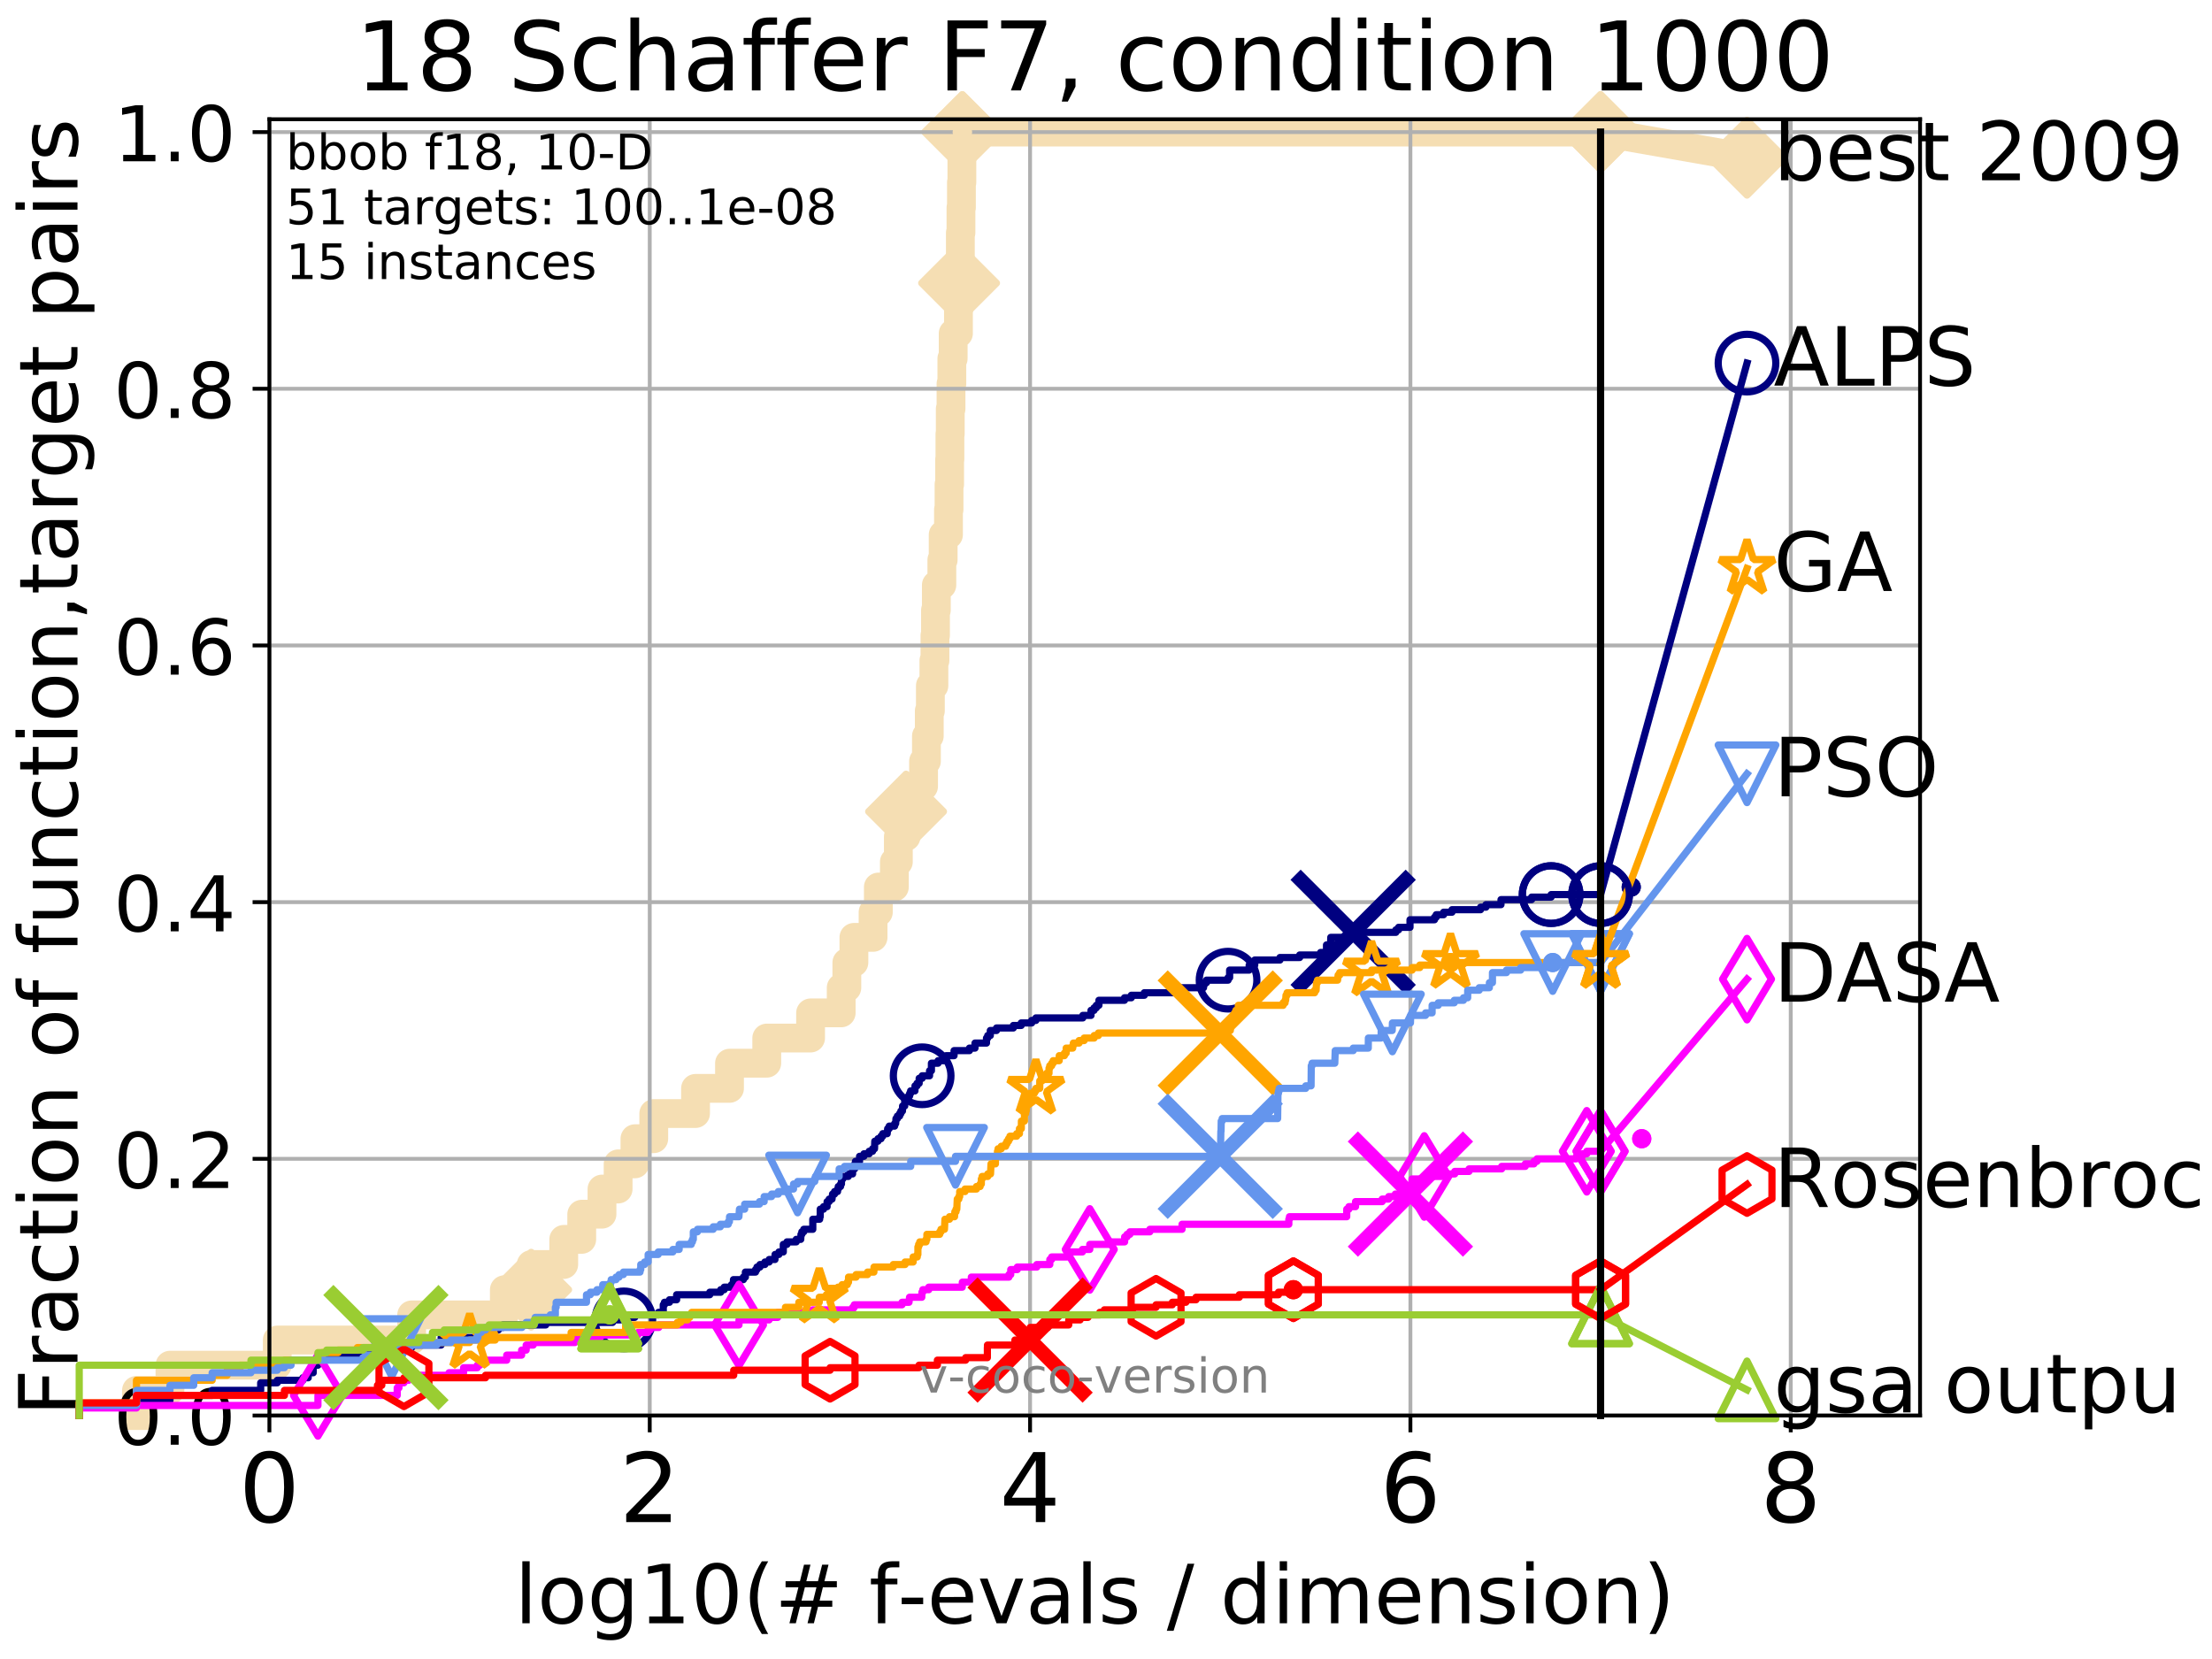 <?xml version="1.0" encoding="utf-8" standalone="no"?>
<!DOCTYPE svg PUBLIC "-//W3C//DTD SVG 1.1//EN"
  "http://www.w3.org/Graphics/SVG/1.1/DTD/svg11.dtd">
<!-- Created with matplotlib (http://matplotlib.org/) -->
<svg height="345.6pt" version="1.1" viewBox="0 0 460.8 345.6" width="460.8pt" xmlns="http://www.w3.org/2000/svg" xmlns:xlink="http://www.w3.org/1999/xlink">
 <defs>
  <style type="text/css">
*{stroke-linecap:butt;stroke-linejoin:round;}
  </style>
 </defs>
 <g id="figure_1">
  <g id="patch_1">
   <path d="M 0 345.6 
L 460.8 345.6 
L 460.8 0 
L 0 0 
z
" style="fill:#ffffff;"/>
  </g>
  <g id="axes_1">
   <g id="patch_2">
    <path d="M 56.12 294.88 
L 399.984 294.88 
L 399.984 24.84 
L 56.12 24.84 
z
" style="fill:#ffffff;"/>
   </g>
   <g id="line2d_1">
    <path d="M 28.43 294.88 
L 28.43 289.638 
L 35.406 289.638 
L 35.406 284.395 
L 57.76 284.395 
L 57.76 279.153 
L 85.76 279.153 
L 85.76 273.91 
L 105.066 273.91 
L 105.066 268.668 
L 110.654 268.668 
L 110.654 263.425 
L 117.436 263.425 
L 117.436 258.183 
L 121.187 258.183 
L 121.187 252.94 
L 125.406 252.94 
L 125.406 247.698 
L 128.767 247.698 
L 128.767 242.455 
L 132.269 242.455 
L 132.269 237.213 
L 136.191 237.213 
L 136.191 231.97 
L 144.891 231.97 
L 144.891 226.728 
L 151.969 226.728 
L 151.969 221.485 
L 159.728 221.485 
L 159.728 216.243 
L 168.86 216.243 
L 168.86 211 
L 175.237 211 
L 175.237 205.758 
L 176.413 205.758 
L 176.413 200.515 
L 177.885 200.515 
L 177.885 195.273 
L 181.877 195.273 
L 181.877 190.03 
L 182.976 190.03 
L 182.976 184.788 
L 186.313 184.788 
L 186.313 179.546 
L 187.143 179.546 
L 187.143 174.303 
L 188.748 174.303 
L 188.748 169.061 
L 189.771 169.061 
L 189.771 163.818 
L 192.394 163.818 
L 192.394 158.576 
L 192.99 158.576 
L 192.99 153.333 
L 193.586 153.333 
L 193.586 148.091 
L 193.814 148.091 
L 193.814 142.848 
L 194.55 142.848 
L 194.55 137.606 
L 194.768 137.606 
L 194.768 132.363 
L 194.879 132.363 
L 194.879 127.121 
L 195.056 127.121 
L 195.056 121.878 
L 196.206 121.878 
L 196.206 116.636 
L 196.481 116.636 
L 196.481 111.393 
L 197.585 111.393 
L 197.585 106.151 
L 197.701 106.151 
L 197.701 100.908 
L 197.826 100.908 
L 197.826 95.666 
L 197.886 95.666 
L 197.886 90.423 
L 197.956 90.423 
L 197.956 85.181 
L 198.113 85.181 
L 198.113 79.938 
L 198.288 79.938 
L 198.288 74.696 
L 198.565 74.696 
L 198.565 69.453 
L 199.663 69.453 
L 199.663 64.211 
L 199.796 64.211 
L 199.796 58.969 
L 199.945 58.969 
L 199.945 53.726 
L 200.062 53.726 
L 200.062 48.484 
L 200.186 48.484 
L 200.186 43.241 
L 200.283 43.241 
L 200.283 37.999 
L 200.377 37.999 
L 200.377 32.756 
L 200.47 32.756 
L 200.47 27.514 
L 333.43 27.514 
" style="fill:none;stroke:#f5deb3;stroke-linecap:square;stroke-width:6;"/>
   </g>
   <g id="line2d_2">
    <defs>
     <path d="M -0 7.778 
L 7.778 0 
L 0 -7.778 
L -7.778 -0 
z
" id="m45315d44d9" style="stroke:#f5deb3;stroke-linejoin:miter;stroke-width:1.5;"/>
    </defs>
    <g>
     <use style="fill:#f5deb3;stroke:#f5deb3;stroke-linejoin:miter;stroke-width:1.5;" x="110.654" xlink:href="#m45315d44d9" y="268.668"/>
     <use style="fill:#f5deb3;stroke:#f5deb3;stroke-linejoin:miter;stroke-width:1.5;" x="188.748" xlink:href="#m45315d44d9" y="169.061"/>
     <use style="fill:#f5deb3;stroke:#f5deb3;stroke-linejoin:miter;stroke-width:1.5;" x="199.796" xlink:href="#m45315d44d9" y="58.969"/>
     <use style="fill:#f5deb3;stroke:#f5deb3;stroke-linejoin:miter;stroke-width:1.5;" x="200.47" xlink:href="#m45315d44d9" y="27.514"/>
     <use style="fill:#f5deb3;stroke:#f5deb3;stroke-linejoin:miter;stroke-width:1.5;" x="200.47" xlink:href="#m45315d44d9" y="27.514"/>
     <use style="fill:#f5deb3;stroke:#f5deb3;stroke-linejoin:miter;stroke-width:1.5;" x="333.43" xlink:href="#m45315d44d9" y="27.514"/>
    </g>
   </g>
   <g id="line2d_3">
    <path style="fill:none;stroke:#f5deb3;stroke-linecap:square;stroke-width:6;"/>
    <g/>
   </g>
   <g id="line2d_4">
    <path d="M 333.43 27.514 
L 363.934 32.861 
" style="fill:none;stroke:#f5deb3;stroke-linecap:square;stroke-width:6;"/>
    <g>
     <use style="fill:#f5deb3;stroke:#f5deb3;stroke-linejoin:miter;stroke-width:1.5;" x="333.43" xlink:href="#m45315d44d9" y="27.514"/>
     <use style="fill:#f5deb3;stroke:#f5deb3;stroke-linejoin:miter;stroke-width:1.5;" x="363.934" xlink:href="#m45315d44d9" y="32.861"/>
    </g>
   </g>
   <g id="matplotlib.axis_1">
    <g id="xtick_1">
     <g id="line2d_5">
      <path clip-path="url(#p5d68ef9755)" d="M 56.12 294.88 
L 56.12 24.84 
" style="fill:none;stroke:#b0b0b0;stroke-linecap:square;stroke-width:0.8;"/>
     </g>
     <g id="line2d_6">
      <defs>
       <path d="M 0 0 
L 0 3.5 
" id="m2d7c5034dc" style="stroke:#000000;stroke-width:0.8;"/>
      </defs>
      <g>
       <use style="stroke:#000000;stroke-width:0.8;" x="56.12" xlink:href="#m2d7c5034dc" y="294.88"/>
      </g>
     </g>
     <g id="text_1">
      <!-- 0 -->
      <defs>
       <path d="M 31.781 66.406 
Q 24.172 66.406 20.328 58.906 
Q 16.5 51.422 16.5 36.375 
Q 16.5 21.391 20.328 13.891 
Q 24.172 6.391 31.781 6.391 
Q 39.453 6.391 43.281 13.891 
Q 47.125 21.391 47.125 36.375 
Q 47.125 51.422 43.281 58.906 
Q 39.453 66.406 31.781 66.406 
z
M 31.781 74.219 
Q 44.047 74.219 50.516 64.516 
Q 56.984 54.828 56.984 36.375 
Q 56.984 17.969 50.516 8.266 
Q 44.047 -1.422 31.781 -1.422 
Q 19.531 -1.422 13.062 8.266 
Q 6.594 17.969 6.594 36.375 
Q 6.594 54.828 13.062 64.516 
Q 19.531 74.219 31.781 74.219 
z
" id="DejaVuSans-30"/>
      </defs>
      <g transform="translate(49.758 317.077)scale(0.2 -0.2)">
       <use xlink:href="#DejaVuSans-30"/>
      </g>
     </g>
    </g>
    <g id="xtick_2">
     <g id="line2d_7">
      <path clip-path="url(#p5d68ef9755)" d="M 135.351 294.88 
L 135.351 24.84 
" style="fill:none;stroke:#b0b0b0;stroke-linecap:square;stroke-width:0.8;"/>
     </g>
     <g id="line2d_8">
      <g>
       <use style="stroke:#000000;stroke-width:0.8;" x="135.351" xlink:href="#m2d7c5034dc" y="294.88"/>
      </g>
     </g>
     <g id="text_2">
      <!-- 2 -->
      <defs>
       <path d="M 19.188 8.297 
L 53.609 8.297 
L 53.609 0 
L 7.328 0 
L 7.328 8.297 
Q 12.938 14.109 22.625 23.891 
Q 32.328 33.688 34.812 36.531 
Q 39.547 41.844 41.422 45.531 
Q 43.312 49.219 43.312 52.781 
Q 43.312 58.594 39.234 62.25 
Q 35.156 65.922 28.609 65.922 
Q 23.969 65.922 18.812 64.312 
Q 13.672 62.703 7.812 59.422 
L 7.812 69.391 
Q 13.766 71.781 18.938 73 
Q 24.125 74.219 28.422 74.219 
Q 39.75 74.219 46.484 68.547 
Q 53.219 62.891 53.219 53.422 
Q 53.219 48.922 51.531 44.891 
Q 49.859 40.875 45.406 35.406 
Q 44.188 33.984 37.641 27.219 
Q 31.109 20.453 19.188 8.297 
z
" id="DejaVuSans-32"/>
      </defs>
      <g transform="translate(128.989 317.077)scale(0.2 -0.2)">
       <use xlink:href="#DejaVuSans-32"/>
      </g>
     </g>
    </g>
    <g id="xtick_3">
     <g id="line2d_9">
      <path clip-path="url(#p5d68ef9755)" d="M 214.583 294.88 
L 214.583 24.84 
" style="fill:none;stroke:#b0b0b0;stroke-linecap:square;stroke-width:0.8;"/>
     </g>
     <g id="line2d_10">
      <g>
       <use style="stroke:#000000;stroke-width:0.8;" x="214.583" xlink:href="#m2d7c5034dc" y="294.88"/>
      </g>
     </g>
     <g id="text_3">
      <!-- 4 -->
      <defs>
       <path d="M 37.797 64.312 
L 12.891 25.391 
L 37.797 25.391 
z
M 35.203 72.906 
L 47.609 72.906 
L 47.609 25.391 
L 58.016 25.391 
L 58.016 17.188 
L 47.609 17.188 
L 47.609 0 
L 37.797 0 
L 37.797 17.188 
L 4.891 17.188 
L 4.891 26.703 
z
" id="DejaVuSans-34"/>
      </defs>
      <g transform="translate(208.22 317.077)scale(0.2 -0.2)">
       <use xlink:href="#DejaVuSans-34"/>
      </g>
     </g>
    </g>
    <g id="xtick_4">
     <g id="line2d_11">
      <path clip-path="url(#p5d68ef9755)" d="M 293.814 294.88 
L 293.814 24.84 
" style="fill:none;stroke:#b0b0b0;stroke-linecap:square;stroke-width:0.8;"/>
     </g>
     <g id="line2d_12">
      <g>
       <use style="stroke:#000000;stroke-width:0.8;" x="293.814" xlink:href="#m2d7c5034dc" y="294.88"/>
      </g>
     </g>
     <g id="text_4">
      <!-- 6 -->
      <defs>
       <path d="M 33.016 40.375 
Q 26.375 40.375 22.484 35.828 
Q 18.609 31.297 18.609 23.391 
Q 18.609 15.531 22.484 10.953 
Q 26.375 6.391 33.016 6.391 
Q 39.656 6.391 43.531 10.953 
Q 47.406 15.531 47.406 23.391 
Q 47.406 31.297 43.531 35.828 
Q 39.656 40.375 33.016 40.375 
z
M 52.594 71.297 
L 52.594 62.312 
Q 48.875 64.062 45.094 64.984 
Q 41.312 65.922 37.594 65.922 
Q 27.828 65.922 22.672 59.328 
Q 17.531 52.734 16.797 39.406 
Q 19.672 43.656 24.016 45.922 
Q 28.375 48.188 33.594 48.188 
Q 44.578 48.188 50.953 41.516 
Q 57.328 34.859 57.328 23.391 
Q 57.328 12.156 50.688 5.359 
Q 44.047 -1.422 33.016 -1.422 
Q 20.359 -1.422 13.672 8.266 
Q 6.984 17.969 6.984 36.375 
Q 6.984 53.656 15.188 63.938 
Q 23.391 74.219 37.203 74.219 
Q 40.922 74.219 44.703 73.484 
Q 48.484 72.75 52.594 71.297 
z
" id="DejaVuSans-36"/>
      </defs>
      <g transform="translate(287.452 317.077)scale(0.2 -0.2)">
       <use xlink:href="#DejaVuSans-36"/>
      </g>
     </g>
    </g>
    <g id="xtick_5">
     <g id="line2d_13">
      <path clip-path="url(#p5d68ef9755)" d="M 373.045 294.88 
L 373.045 24.84 
" style="fill:none;stroke:#b0b0b0;stroke-linecap:square;stroke-width:0.8;"/>
     </g>
     <g id="line2d_14">
      <g>
       <use style="stroke:#000000;stroke-width:0.8;" x="373.045" xlink:href="#m2d7c5034dc" y="294.88"/>
      </g>
     </g>
     <g id="text_5">
      <!-- 8 -->
      <defs>
       <path d="M 31.781 34.625 
Q 24.75 34.625 20.719 30.859 
Q 16.703 27.094 16.703 20.516 
Q 16.703 13.922 20.719 10.156 
Q 24.75 6.391 31.781 6.391 
Q 38.812 6.391 42.859 10.172 
Q 46.922 13.969 46.922 20.516 
Q 46.922 27.094 42.891 30.859 
Q 38.875 34.625 31.781 34.625 
z
M 21.922 38.812 
Q 15.578 40.375 12.031 44.719 
Q 8.5 49.078 8.5 55.328 
Q 8.5 64.062 14.719 69.141 
Q 20.953 74.219 31.781 74.219 
Q 42.672 74.219 48.875 69.141 
Q 55.078 64.062 55.078 55.328 
Q 55.078 49.078 51.531 44.719 
Q 48 40.375 41.703 38.812 
Q 48.828 37.156 52.797 32.312 
Q 56.781 27.484 56.781 20.516 
Q 56.781 9.906 50.312 4.234 
Q 43.844 -1.422 31.781 -1.422 
Q 19.734 -1.422 13.25 4.234 
Q 6.781 9.906 6.781 20.516 
Q 6.781 27.484 10.781 32.312 
Q 14.797 37.156 21.922 38.812 
z
M 18.312 54.391 
Q 18.312 48.734 21.844 45.562 
Q 25.391 42.391 31.781 42.391 
Q 38.141 42.391 41.719 45.562 
Q 45.312 48.734 45.312 54.391 
Q 45.312 60.062 41.719 63.234 
Q 38.141 66.406 31.781 66.406 
Q 25.391 66.406 21.844 63.234 
Q 18.312 60.062 18.312 54.391 
z
" id="DejaVuSans-38"/>
      </defs>
      <g transform="translate(366.683 317.077)scale(0.2 -0.2)">
       <use xlink:href="#DejaVuSans-38"/>
      </g>
     </g>
    </g>
    <g id="text_6">
     <!-- log10(# f-evals / dimension) -->
     <defs>
      <path d="M 9.422 75.984 
L 18.406 75.984 
L 18.406 0 
L 9.422 0 
z
" id="DejaVuSans-6c"/>
      <path d="M 30.609 48.391 
Q 23.391 48.391 19.188 42.75 
Q 14.984 37.109 14.984 27.297 
Q 14.984 17.484 19.156 11.844 
Q 23.344 6.203 30.609 6.203 
Q 37.797 6.203 41.984 11.859 
Q 46.188 17.531 46.188 27.297 
Q 46.188 37.016 41.984 42.703 
Q 37.797 48.391 30.609 48.391 
z
M 30.609 56 
Q 42.328 56 49.016 48.375 
Q 55.719 40.766 55.719 27.297 
Q 55.719 13.875 49.016 6.219 
Q 42.328 -1.422 30.609 -1.422 
Q 18.844 -1.422 12.172 6.219 
Q 5.516 13.875 5.516 27.297 
Q 5.516 40.766 12.172 48.375 
Q 18.844 56 30.609 56 
z
" id="DejaVuSans-6f"/>
      <path d="M 45.406 27.984 
Q 45.406 37.75 41.375 43.109 
Q 37.359 48.484 30.078 48.484 
Q 22.859 48.484 18.828 43.109 
Q 14.797 37.75 14.797 27.984 
Q 14.797 18.266 18.828 12.891 
Q 22.859 7.516 30.078 7.516 
Q 37.359 7.516 41.375 12.891 
Q 45.406 18.266 45.406 27.984 
z
M 54.391 6.781 
Q 54.391 -7.172 48.188 -13.984 
Q 42 -20.797 29.203 -20.797 
Q 24.469 -20.797 20.266 -20.094 
Q 16.062 -19.391 12.109 -17.922 
L 12.109 -9.188 
Q 16.062 -11.328 19.922 -12.344 
Q 23.781 -13.375 27.781 -13.375 
Q 36.625 -13.375 41.016 -8.766 
Q 45.406 -4.156 45.406 5.172 
L 45.406 9.625 
Q 42.625 4.781 38.281 2.391 
Q 33.938 0 27.875 0 
Q 17.828 0 11.672 7.656 
Q 5.516 15.328 5.516 27.984 
Q 5.516 40.672 11.672 48.328 
Q 17.828 56 27.875 56 
Q 33.938 56 38.281 53.609 
Q 42.625 51.219 45.406 46.391 
L 45.406 54.688 
L 54.391 54.688 
z
" id="DejaVuSans-67"/>
      <path d="M 12.406 8.297 
L 28.516 8.297 
L 28.516 63.922 
L 10.984 60.406 
L 10.984 69.391 
L 28.422 72.906 
L 38.281 72.906 
L 38.281 8.297 
L 54.391 8.297 
L 54.391 0 
L 12.406 0 
z
" id="DejaVuSans-31"/>
      <path d="M 31 75.875 
Q 24.469 64.656 21.281 53.656 
Q 18.109 42.672 18.109 31.391 
Q 18.109 20.125 21.312 9.062 
Q 24.516 -2 31 -13.188 
L 23.188 -13.188 
Q 15.875 -1.703 12.234 9.375 
Q 8.594 20.453 8.594 31.391 
Q 8.594 42.281 12.203 53.312 
Q 15.828 64.359 23.188 75.875 
z
" id="DejaVuSans-28"/>
      <path d="M 51.125 44 
L 36.922 44 
L 32.812 27.688 
L 47.125 27.688 
z
M 43.797 71.781 
L 38.719 51.516 
L 52.984 51.516 
L 58.109 71.781 
L 65.922 71.781 
L 60.891 51.516 
L 76.125 51.516 
L 76.125 44 
L 58.984 44 
L 54.984 27.688 
L 70.516 27.688 
L 70.516 20.219 
L 53.078 20.219 
L 48 0 
L 40.188 0 
L 45.219 20.219 
L 30.906 20.219 
L 25.875 0 
L 18.016 0 
L 23.094 20.219 
L 7.719 20.219 
L 7.719 27.688 
L 24.906 27.688 
L 29 44 
L 13.281 44 
L 13.281 51.516 
L 30.906 51.516 
L 35.891 71.781 
z
" id="DejaVuSans-23"/>
      <path id="DejaVuSans-20"/>
      <path d="M 37.109 75.984 
L 37.109 68.5 
L 28.516 68.5 
Q 23.688 68.5 21.797 66.547 
Q 19.922 64.594 19.922 59.516 
L 19.922 54.688 
L 34.719 54.688 
L 34.719 47.703 
L 19.922 47.703 
L 19.922 0 
L 10.891 0 
L 10.891 47.703 
L 2.297 47.703 
L 2.297 54.688 
L 10.891 54.688 
L 10.891 58.5 
Q 10.891 67.625 15.141 71.797 
Q 19.391 75.984 28.609 75.984 
z
" id="DejaVuSans-66"/>
      <path d="M 4.891 31.391 
L 31.203 31.391 
L 31.203 23.391 
L 4.891 23.391 
z
" id="DejaVuSans-2d"/>
      <path d="M 56.203 29.594 
L 56.203 25.203 
L 14.891 25.203 
Q 15.484 15.922 20.484 11.062 
Q 25.484 6.203 34.422 6.203 
Q 39.594 6.203 44.453 7.469 
Q 49.312 8.734 54.109 11.281 
L 54.109 2.781 
Q 49.266 0.734 44.188 -0.344 
Q 39.109 -1.422 33.891 -1.422 
Q 20.797 -1.422 13.156 6.188 
Q 5.516 13.812 5.516 26.812 
Q 5.516 40.234 12.766 48.109 
Q 20.016 56 32.328 56 
Q 43.359 56 49.781 48.891 
Q 56.203 41.797 56.203 29.594 
z
M 47.219 32.234 
Q 47.125 39.594 43.094 43.984 
Q 39.062 48.391 32.422 48.391 
Q 24.906 48.391 20.391 44.141 
Q 15.875 39.891 15.188 32.172 
z
" id="DejaVuSans-65"/>
      <path d="M 2.984 54.688 
L 12.5 54.688 
L 29.594 8.797 
L 46.688 54.688 
L 56.203 54.688 
L 35.688 0 
L 23.484 0 
z
" id="DejaVuSans-76"/>
      <path d="M 34.281 27.484 
Q 23.391 27.484 19.188 25 
Q 14.984 22.516 14.984 16.5 
Q 14.984 11.719 18.141 8.906 
Q 21.297 6.109 26.703 6.109 
Q 34.188 6.109 38.703 11.406 
Q 43.219 16.703 43.219 25.484 
L 43.219 27.484 
z
M 52.203 31.203 
L 52.203 0 
L 43.219 0 
L 43.219 8.297 
Q 40.141 3.328 35.547 0.953 
Q 30.953 -1.422 24.312 -1.422 
Q 15.922 -1.422 10.953 3.297 
Q 6 8.016 6 15.922 
Q 6 25.141 12.172 29.828 
Q 18.359 34.516 30.609 34.516 
L 43.219 34.516 
L 43.219 35.406 
Q 43.219 41.609 39.141 45 
Q 35.062 48.391 27.688 48.391 
Q 23 48.391 18.547 47.266 
Q 14.109 46.141 10.016 43.891 
L 10.016 52.203 
Q 14.938 54.109 19.578 55.047 
Q 24.219 56 28.609 56 
Q 40.484 56 46.344 49.844 
Q 52.203 43.703 52.203 31.203 
z
" id="DejaVuSans-61"/>
      <path d="M 44.281 53.078 
L 44.281 44.578 
Q 40.484 46.531 36.375 47.5 
Q 32.281 48.484 27.875 48.484 
Q 21.188 48.484 17.844 46.438 
Q 14.5 44.391 14.5 40.281 
Q 14.5 37.156 16.891 35.375 
Q 19.281 33.594 26.516 31.984 
L 29.594 31.297 
Q 39.156 29.25 43.188 25.516 
Q 47.219 21.781 47.219 15.094 
Q 47.219 7.469 41.188 3.016 
Q 35.156 -1.422 24.609 -1.422 
Q 20.219 -1.422 15.453 -0.562 
Q 10.688 0.297 5.422 2 
L 5.422 11.281 
Q 10.406 8.688 15.234 7.391 
Q 20.062 6.109 24.812 6.109 
Q 31.156 6.109 34.562 8.281 
Q 37.984 10.453 37.984 14.406 
Q 37.984 18.062 35.516 20.016 
Q 33.062 21.969 24.703 23.781 
L 21.578 24.516 
Q 13.234 26.266 9.516 29.906 
Q 5.812 33.547 5.812 39.891 
Q 5.812 47.609 11.281 51.797 
Q 16.75 56 26.812 56 
Q 31.781 56 36.172 55.266 
Q 40.578 54.547 44.281 53.078 
z
" id="DejaVuSans-73"/>
      <path d="M 25.391 72.906 
L 33.688 72.906 
L 8.297 -9.281 
L 0 -9.281 
z
" id="DejaVuSans-2f"/>
      <path d="M 45.406 46.391 
L 45.406 75.984 
L 54.391 75.984 
L 54.391 0 
L 45.406 0 
L 45.406 8.203 
Q 42.578 3.328 38.25 0.953 
Q 33.938 -1.422 27.875 -1.422 
Q 17.969 -1.422 11.734 6.484 
Q 5.516 14.406 5.516 27.297 
Q 5.516 40.188 11.734 48.094 
Q 17.969 56 27.875 56 
Q 33.938 56 38.25 53.625 
Q 42.578 51.266 45.406 46.391 
z
M 14.797 27.297 
Q 14.797 17.391 18.875 11.75 
Q 22.953 6.109 30.078 6.109 
Q 37.203 6.109 41.297 11.75 
Q 45.406 17.391 45.406 27.297 
Q 45.406 37.203 41.297 42.844 
Q 37.203 48.484 30.078 48.484 
Q 22.953 48.484 18.875 42.844 
Q 14.797 37.203 14.797 27.297 
z
" id="DejaVuSans-64"/>
      <path d="M 9.422 54.688 
L 18.406 54.688 
L 18.406 0 
L 9.422 0 
z
M 9.422 75.984 
L 18.406 75.984 
L 18.406 64.594 
L 9.422 64.594 
z
" id="DejaVuSans-69"/>
      <path d="M 52 44.188 
Q 55.375 50.25 60.062 53.125 
Q 64.75 56 71.094 56 
Q 79.641 56 84.281 50.016 
Q 88.922 44.047 88.922 33.016 
L 88.922 0 
L 79.891 0 
L 79.891 32.719 
Q 79.891 40.578 77.094 44.375 
Q 74.312 48.188 68.609 48.188 
Q 61.625 48.188 57.562 43.547 
Q 53.516 38.922 53.516 30.906 
L 53.516 0 
L 44.484 0 
L 44.484 32.719 
Q 44.484 40.625 41.703 44.406 
Q 38.922 48.188 33.109 48.188 
Q 26.219 48.188 22.156 43.531 
Q 18.109 38.875 18.109 30.906 
L 18.109 0 
L 9.078 0 
L 9.078 54.688 
L 18.109 54.688 
L 18.109 46.188 
Q 21.188 51.219 25.484 53.609 
Q 29.781 56 35.688 56 
Q 41.656 56 45.828 52.969 
Q 50 49.953 52 44.188 
z
" id="DejaVuSans-6d"/>
      <path d="M 54.891 33.016 
L 54.891 0 
L 45.906 0 
L 45.906 32.719 
Q 45.906 40.484 42.875 44.328 
Q 39.844 48.188 33.797 48.188 
Q 26.516 48.188 22.312 43.547 
Q 18.109 38.922 18.109 30.906 
L 18.109 0 
L 9.078 0 
L 9.078 54.688 
L 18.109 54.688 
L 18.109 46.188 
Q 21.344 51.125 25.703 53.562 
Q 30.078 56 35.797 56 
Q 45.219 56 50.047 50.172 
Q 54.891 44.344 54.891 33.016 
z
" id="DejaVuSans-6e"/>
      <path d="M 8.016 75.875 
L 15.828 75.875 
Q 23.141 64.359 26.781 53.312 
Q 30.422 42.281 30.422 31.391 
Q 30.422 20.453 26.781 9.375 
Q 23.141 -1.703 15.828 -13.188 
L 8.016 -13.188 
Q 14.5 -2 17.703 9.062 
Q 20.906 20.125 20.906 31.391 
Q 20.906 42.672 17.703 53.656 
Q 14.5 64.656 8.016 75.875 
z
" id="DejaVuSans-29"/>
     </defs>
     <g transform="translate(107.211 338.154)scale(0.17 -0.17)">
      <use xlink:href="#DejaVuSans-6c"/>
      <use x="27.783" xlink:href="#DejaVuSans-6f"/>
      <use x="88.965" xlink:href="#DejaVuSans-67"/>
      <use x="152.441" xlink:href="#DejaVuSans-31"/>
      <use x="216.064" xlink:href="#DejaVuSans-30"/>
      <use x="279.688" xlink:href="#DejaVuSans-28"/>
      <use x="318.701" xlink:href="#DejaVuSans-23"/>
      <use x="402.49" xlink:href="#DejaVuSans-20"/>
      <use x="434.277" xlink:href="#DejaVuSans-66"/>
      <use x="469.404" xlink:href="#DejaVuSans-2d"/>
      <use x="505.488" xlink:href="#DejaVuSans-65"/>
      <use x="567.012" xlink:href="#DejaVuSans-76"/>
      <use x="626.191" xlink:href="#DejaVuSans-61"/>
      <use x="687.471" xlink:href="#DejaVuSans-6c"/>
      <use x="715.254" xlink:href="#DejaVuSans-73"/>
      <use x="767.354" xlink:href="#DejaVuSans-20"/>
      <use x="799.141" xlink:href="#DejaVuSans-2f"/>
      <use x="832.832" xlink:href="#DejaVuSans-20"/>
      <use x="864.619" xlink:href="#DejaVuSans-64"/>
      <use x="928.096" xlink:href="#DejaVuSans-69"/>
      <use x="955.879" xlink:href="#DejaVuSans-6d"/>
      <use x="1053.291" xlink:href="#DejaVuSans-65"/>
      <use x="1114.814" xlink:href="#DejaVuSans-6e"/>
      <use x="1178.193" xlink:href="#DejaVuSans-73"/>
      <use x="1230.293" xlink:href="#DejaVuSans-69"/>
      <use x="1258.076" xlink:href="#DejaVuSans-6f"/>
      <use x="1319.258" xlink:href="#DejaVuSans-6e"/>
      <use x="1382.637" xlink:href="#DejaVuSans-29"/>
     </g>
    </g>
   </g>
   <g id="matplotlib.axis_2">
    <g id="ytick_1">
     <g id="line2d_15">
      <path clip-path="url(#p5d68ef9755)" d="M 56.12 294.88 
L 399.984 294.88 
" style="fill:none;stroke:#b0b0b0;stroke-linecap:square;stroke-width:0.8;"/>
     </g>
     <g id="line2d_16">
      <defs>
       <path d="M 0 0 
L -3.5 0 
" id="md0296a80b7" style="stroke:#000000;stroke-width:0.8;"/>
      </defs>
      <g>
       <use style="stroke:#000000;stroke-width:0.8;" x="56.12" xlink:href="#md0296a80b7" y="294.88"/>
      </g>
     </g>
     <g id="text_7">
      <!-- 0.0 -->
      <defs>
       <path d="M 10.688 12.406 
L 21 12.406 
L 21 0 
L 10.688 0 
z
" id="DejaVuSans-2e"/>
      </defs>
      <g transform="translate(23.675 300.959)scale(0.16 -0.16)">
       <use xlink:href="#DejaVuSans-30"/>
       <use x="63.623" xlink:href="#DejaVuSans-2e"/>
       <use x="95.41" xlink:href="#DejaVuSans-30"/>
      </g>
     </g>
    </g>
    <g id="ytick_2">
     <g id="line2d_17">
      <path clip-path="url(#p5d68ef9755)" d="M 56.12 241.407 
L 399.984 241.407 
" style="fill:none;stroke:#b0b0b0;stroke-linecap:square;stroke-width:0.8;"/>
     </g>
     <g id="line2d_18">
      <g>
       <use style="stroke:#000000;stroke-width:0.8;" x="56.12" xlink:href="#md0296a80b7" y="241.407"/>
      </g>
     </g>
     <g id="text_8">
      <!-- 0.2 -->
      <g transform="translate(23.675 247.485)scale(0.16 -0.16)">
       <use xlink:href="#DejaVuSans-30"/>
       <use x="63.623" xlink:href="#DejaVuSans-2e"/>
       <use x="95.41" xlink:href="#DejaVuSans-32"/>
      </g>
     </g>
    </g>
    <g id="ytick_3">
     <g id="line2d_19">
      <path clip-path="url(#p5d68ef9755)" d="M 56.12 187.933 
L 399.984 187.933 
" style="fill:none;stroke:#b0b0b0;stroke-linecap:square;stroke-width:0.8;"/>
     </g>
     <g id="line2d_20">
      <g>
       <use style="stroke:#000000;stroke-width:0.8;" x="56.12" xlink:href="#md0296a80b7" y="187.933"/>
      </g>
     </g>
     <g id="text_9">
      <!-- 0.4 -->
      <g transform="translate(23.675 194.012)scale(0.16 -0.16)">
       <use xlink:href="#DejaVuSans-30"/>
       <use x="63.623" xlink:href="#DejaVuSans-2e"/>
       <use x="95.41" xlink:href="#DejaVuSans-34"/>
      </g>
     </g>
    </g>
    <g id="ytick_4">
     <g id="line2d_21">
      <path clip-path="url(#p5d68ef9755)" d="M 56.12 134.46 
L 399.984 134.46 
" style="fill:none;stroke:#b0b0b0;stroke-linecap:square;stroke-width:0.8;"/>
     </g>
     <g id="line2d_22">
      <g>
       <use style="stroke:#000000;stroke-width:0.8;" x="56.12" xlink:href="#md0296a80b7" y="134.46"/>
      </g>
     </g>
     <g id="text_10">
      <!-- 0.6 -->
      <g transform="translate(23.675 140.539)scale(0.16 -0.16)">
       <use xlink:href="#DejaVuSans-30"/>
       <use x="63.623" xlink:href="#DejaVuSans-2e"/>
       <use x="95.41" xlink:href="#DejaVuSans-36"/>
      </g>
     </g>
    </g>
    <g id="ytick_5">
     <g id="line2d_23">
      <path clip-path="url(#p5d68ef9755)" d="M 56.12 80.987 
L 399.984 80.987 
" style="fill:none;stroke:#b0b0b0;stroke-linecap:square;stroke-width:0.8;"/>
     </g>
     <g id="line2d_24">
      <g>
       <use style="stroke:#000000;stroke-width:0.8;" x="56.12" xlink:href="#md0296a80b7" y="80.987"/>
      </g>
     </g>
     <g id="text_11">
      <!-- 0.8 -->
      <g transform="translate(23.675 87.066)scale(0.16 -0.16)">
       <use xlink:href="#DejaVuSans-30"/>
       <use x="63.623" xlink:href="#DejaVuSans-2e"/>
       <use x="95.41" xlink:href="#DejaVuSans-38"/>
      </g>
     </g>
    </g>
    <g id="ytick_6">
     <g id="line2d_25">
      <path clip-path="url(#p5d68ef9755)" d="M 56.12 27.514 
L 399.984 27.514 
" style="fill:none;stroke:#b0b0b0;stroke-linecap:square;stroke-width:0.8;"/>
     </g>
     <g id="line2d_26">
      <g>
       <use style="stroke:#000000;stroke-width:0.8;" x="56.12" xlink:href="#md0296a80b7" y="27.514"/>
      </g>
     </g>
     <g id="text_12">
      <!-- 1.0 -->
      <g transform="translate(23.675 33.592)scale(0.16 -0.16)">
       <use xlink:href="#DejaVuSans-31"/>
       <use x="63.623" xlink:href="#DejaVuSans-2e"/>
       <use x="95.41" xlink:href="#DejaVuSans-30"/>
      </g>
     </g>
    </g>
    <g id="text_13">
     <!-- Fraction of function,target pairs -->
     <defs>
      <path d="M 9.812 72.906 
L 51.703 72.906 
L 51.703 64.594 
L 19.672 64.594 
L 19.672 43.109 
L 48.578 43.109 
L 48.578 34.812 
L 19.672 34.812 
L 19.672 0 
L 9.812 0 
z
" id="DejaVuSans-46"/>
      <path d="M 41.109 46.297 
Q 39.594 47.172 37.812 47.578 
Q 36.031 48 33.891 48 
Q 26.266 48 22.188 43.047 
Q 18.109 38.094 18.109 28.812 
L 18.109 0 
L 9.078 0 
L 9.078 54.688 
L 18.109 54.688 
L 18.109 46.188 
Q 20.953 51.172 25.484 53.578 
Q 30.031 56 36.531 56 
Q 37.453 56 38.578 55.875 
Q 39.703 55.766 41.062 55.516 
z
" id="DejaVuSans-72"/>
      <path d="M 48.781 52.594 
L 48.781 44.188 
Q 44.969 46.297 41.141 47.344 
Q 37.312 48.391 33.406 48.391 
Q 24.656 48.391 19.812 42.844 
Q 14.984 37.312 14.984 27.297 
Q 14.984 17.281 19.812 11.734 
Q 24.656 6.203 33.406 6.203 
Q 37.312 6.203 41.141 7.25 
Q 44.969 8.297 48.781 10.406 
L 48.781 2.094 
Q 45.016 0.344 40.984 -0.531 
Q 36.969 -1.422 32.422 -1.422 
Q 20.062 -1.422 12.781 6.344 
Q 5.516 14.109 5.516 27.297 
Q 5.516 40.672 12.859 48.328 
Q 20.219 56 33.016 56 
Q 37.156 56 41.109 55.141 
Q 45.062 54.297 48.781 52.594 
z
" id="DejaVuSans-63"/>
      <path d="M 18.312 70.219 
L 18.312 54.688 
L 36.812 54.688 
L 36.812 47.703 
L 18.312 47.703 
L 18.312 18.016 
Q 18.312 11.328 20.141 9.422 
Q 21.969 7.516 27.594 7.516 
L 36.812 7.516 
L 36.812 0 
L 27.594 0 
Q 17.188 0 13.234 3.875 
Q 9.281 7.766 9.281 18.016 
L 9.281 47.703 
L 2.688 47.703 
L 2.688 54.688 
L 9.281 54.688 
L 9.281 70.219 
z
" id="DejaVuSans-74"/>
      <path d="M 8.5 21.578 
L 8.5 54.688 
L 17.484 54.688 
L 17.484 21.922 
Q 17.484 14.156 20.5 10.266 
Q 23.531 6.391 29.594 6.391 
Q 36.859 6.391 41.078 11.031 
Q 45.312 15.672 45.312 23.688 
L 45.312 54.688 
L 54.297 54.688 
L 54.297 0 
L 45.312 0 
L 45.312 8.406 
Q 42.047 3.422 37.719 1 
Q 33.406 -1.422 27.688 -1.422 
Q 18.266 -1.422 13.375 4.438 
Q 8.5 10.297 8.5 21.578 
z
M 31.109 56 
z
" id="DejaVuSans-75"/>
      <path d="M 11.719 12.406 
L 22.016 12.406 
L 22.016 4 
L 14.016 -11.625 
L 7.719 -11.625 
L 11.719 4 
z
" id="DejaVuSans-2c"/>
      <path d="M 18.109 8.203 
L 18.109 -20.797 
L 9.078 -20.797 
L 9.078 54.688 
L 18.109 54.688 
L 18.109 46.391 
Q 20.953 51.266 25.266 53.625 
Q 29.594 56 35.594 56 
Q 45.562 56 51.781 48.094 
Q 58.016 40.188 58.016 27.297 
Q 58.016 14.406 51.781 6.484 
Q 45.562 -1.422 35.594 -1.422 
Q 29.594 -1.422 25.266 0.953 
Q 20.953 3.328 18.109 8.203 
z
M 48.688 27.297 
Q 48.688 37.203 44.609 42.844 
Q 40.531 48.484 33.406 48.484 
Q 26.266 48.484 22.188 42.844 
Q 18.109 37.203 18.109 27.297 
Q 18.109 17.391 22.188 11.75 
Q 26.266 6.109 33.406 6.109 
Q 40.531 6.109 44.609 11.75 
Q 48.688 17.391 48.688 27.297 
z
" id="DejaVuSans-70"/>
     </defs>
     <g transform="translate(16.14 294.999)rotate(-90)scale(0.17 -0.17)">
      <use xlink:href="#DejaVuSans-46"/>
      <use x="57.41" xlink:href="#DejaVuSans-72"/>
      <use x="98.523" xlink:href="#DejaVuSans-61"/>
      <use x="159.803" xlink:href="#DejaVuSans-63"/>
      <use x="214.783" xlink:href="#DejaVuSans-74"/>
      <use x="253.992" xlink:href="#DejaVuSans-69"/>
      <use x="281.775" xlink:href="#DejaVuSans-6f"/>
      <use x="342.957" xlink:href="#DejaVuSans-6e"/>
      <use x="406.336" xlink:href="#DejaVuSans-20"/>
      <use x="438.123" xlink:href="#DejaVuSans-6f"/>
      <use x="499.305" xlink:href="#DejaVuSans-66"/>
      <use x="534.51" xlink:href="#DejaVuSans-20"/>
      <use x="566.297" xlink:href="#DejaVuSans-66"/>
      <use x="601.502" xlink:href="#DejaVuSans-75"/>
      <use x="664.881" xlink:href="#DejaVuSans-6e"/>
      <use x="728.26" xlink:href="#DejaVuSans-63"/>
      <use x="783.24" xlink:href="#DejaVuSans-74"/>
      <use x="822.449" xlink:href="#DejaVuSans-69"/>
      <use x="850.232" xlink:href="#DejaVuSans-6f"/>
      <use x="911.414" xlink:href="#DejaVuSans-6e"/>
      <use x="974.793" xlink:href="#DejaVuSans-2c"/>
      <use x="1006.58" xlink:href="#DejaVuSans-74"/>
      <use x="1045.789" xlink:href="#DejaVuSans-61"/>
      <use x="1107.068" xlink:href="#DejaVuSans-72"/>
      <use x="1148.166" xlink:href="#DejaVuSans-67"/>
      <use x="1211.643" xlink:href="#DejaVuSans-65"/>
      <use x="1273.166" xlink:href="#DejaVuSans-74"/>
      <use x="1312.375" xlink:href="#DejaVuSans-20"/>
      <use x="1344.162" xlink:href="#DejaVuSans-70"/>
      <use x="1407.639" xlink:href="#DejaVuSans-61"/>
      <use x="1468.918" xlink:href="#DejaVuSans-69"/>
      <use x="1496.701" xlink:href="#DejaVuSans-72"/>
      <use x="1537.814" xlink:href="#DejaVuSans-73"/>
     </g>
    </g>
   </g>
   <g id="line2d_27">
    <defs>
     <path d="M 0 1.5 
C 0.398 1.5 0.779 1.342 1.061 1.061 
C 1.342 0.779 1.5 0.398 1.5 0 
C 1.5 -0.398 1.342 -0.779 1.061 -1.061 
C 0.779 -1.342 0.398 -1.5 0 -1.5 
C -0.398 -1.5 -0.779 -1.342 -1.061 -1.061 
C -1.342 -0.779 -1.5 -0.398 -1.5 0 
C -1.5 0.398 -1.342 0.779 -1.061 1.061 
C -0.779 1.342 -0.398 1.5 0 1.5 
z
" id="me1241806a9" style="stroke:#f5deb3;"/>
    </defs>
    <g>
     <use style="fill:#f5deb3;stroke:#f5deb3;" x="200.47" xlink:href="#me1241806a9" y="27.514"/>
     <use style="fill:#f5deb3;stroke:#f5deb3;" x="200.47" xlink:href="#me1241806a9" y="27.514"/>
    </g>
   </g>
   <g id="line2d_28">
    <defs>
     <path d="M 0 1.5 
C 0.398 1.5 0.779 1.342 1.061 1.061 
C 1.342 0.779 1.5 0.398 1.5 0 
C 1.5 -0.398 1.342 -0.779 1.061 -1.061 
C 0.779 -1.342 0.398 -1.5 0 -1.5 
C -0.398 -1.5 -0.779 -1.342 -1.061 -1.061 
C -1.342 -0.779 -1.5 -0.398 -1.5 0 
C -1.5 0.398 -1.342 0.779 -1.061 1.061 
C -0.779 1.342 -0.398 1.5 0 1.5 
z
" id="mb75afa36ac" style="stroke:#000080;"/>
    </defs>
    <g>
     <use style="fill:#000080;stroke:#000080;" x="339.816" xlink:href="#mb75afa36ac" y="184.788"/>
     <use style="fill:#000080;stroke:#000080;" x="339.816" xlink:href="#mb75afa36ac" y="184.788"/>
    </g>
   </g>
   <g id="line2d_29">
    <path d="M 16.504 294.88 
L 16.504 292.783 
L 28.43 292.783 
L 28.43 291.735 
L 35.406 291.735 
L 35.406 290.686 
L 44.194 290.686 
L 44.194 289.638 
L 54.307 289.638 
L 54.307 288.065 
L 57.76 288.065 
L 57.76 287.541 
L 63.096 287.541 
L 63.096 287.016 
L 64.206 287.016 
L 64.206 285.968 
L 65.249 285.968 
L 65.249 284.395 
L 66.233 284.395 
L 66.233 283.871 
L 67.163 283.871 
L 67.163 282.822 
L 69.685 282.822 
L 69.685 282.298 
L 77.175 282.298 
L 77.175 281.774 
L 82.376 281.774 
L 82.376 281.25 
L 83.463 281.25 
L 83.463 280.725 
L 85.76 280.725 
L 85.76 280.201 
L 91.897 280.201 
L 91.897 278.628 
L 99.575 278.628 
L 99.575 277.58 
L 101.769 277.58 
L 101.769 277.056 
L 103.822 277.056 
L 103.822 276.531 
L 104.764 276.531 
L 104.764 276.007 
L 113.694 276.007 
L 113.694 275.483 
L 127.619 275.483 
L 127.619 274.959 
L 129.96 274.959 
L 129.96 274.434 
L 132.228 274.434 
L 132.228 273.91 
L 137.178 273.91 
L 137.178 273.386 
L 138.17 273.386 
L 138.17 271.813 
L 138.416 271.813 
L 138.416 271.289 
L 139.464 271.289 
L 139.464 270.765 
L 140.955 270.765 
L 140.955 269.716 
L 147.86 269.716 
L 147.86 269.192 
L 150.132 269.192 
L 150.132 268.668 
L 150.866 268.668 
L 150.866 268.143 
L 152.389 268.143 
L 152.389 267.619 
L 152.768 267.619 
L 152.793 266.571 
L 154.856 266.571 
L 154.856 266.046 
L 155.277 266.046 
L 155.277 264.998 
L 157.39 264.998 
L 157.39 264.474 
L 157.693 264.474 
L 157.693 263.949 
L 158.315 263.949 
L 158.315 263.425 
L 159.339 263.425 
L 159.339 262.901 
L 160.229 262.901 
L 160.229 262.377 
L 161.442 262.377 
L 161.46 261.328 
L 162.264 261.328 
L 162.264 260.804 
L 163.175 260.804 
L 163.175 259.231 
L 163.937 259.231 
L 163.937 258.707 
L 165.869 258.707 
L 165.869 258.183 
L 166.809 258.183 
L 166.859 257.134 
L 167.037 257.134 
L 167.037 256.61 
L 167.436 256.61 
L 167.436 256.086 
L 169.318 256.086 
L 169.318 253.989 
L 170.75 253.989 
L 170.75 253.464 
L 170.868 253.464 
L 170.868 251.892 
L 171.563 251.892 
L 171.563 251.367 
L 172.3 251.367 
L 172.3 250.319 
L 172.734 250.319 
L 172.734 249.795 
L 173.327 249.795 
L 173.433 248.746 
L 173.855 248.746 
L 173.855 248.222 
L 174.48 248.222 
L 174.48 247.698 
L 174.626 247.698 
L 174.626 247.173 
L 175.099 247.173 
L 175.099 246.649 
L 175.291 246.649 
L 175.291 245.601 
L 175.569 245.601 
L 175.569 245.076 
L 176.719 245.076 
L 176.719 244.552 
L 177.612 244.552 
L 177.612 243.504 
L 178.038 243.504 
L 178.064 242.455 
L 178.204 242.455 
L 178.204 241.931 
L 179.063 241.931 
L 179.063 240.882 
L 179.974 240.882 
L 179.974 240.358 
L 181.062 240.358 
L 181.062 239.834 
L 181.774 239.834 
L 181.774 239.31 
L 182.178 239.31 
L 182.235 237.737 
L 182.9 237.737 
L 182.9 237.213 
L 183.535 237.213 
L 183.535 236.689 
L 183.892 236.689 
L 183.892 236.164 
L 184.821 236.164 
L 184.919 235.116 
L 185.239 235.116 
L 185.239 234.592 
L 186.363 234.592 
L 186.363 234.067 
L 186.584 234.067 
L 186.649 233.019 
L 186.944 233.019 
L 186.944 232.495 
L 187.409 232.495 
L 187.409 231.97 
L 187.673 231.97 
L 187.673 231.446 
L 188.001 231.446 
L 188.026 230.398 
L 188.47 230.398 
L 188.47 228.825 
L 189.242 228.825 
L 189.242 228.301 
L 189.495 228.301 
L 189.495 227.776 
L 189.694 227.776 
L 189.694 227.252 
L 190.6 227.252 
L 190.611 226.204 
L 191.032 226.204 
L 191.032 225.679 
L 191.479 225.679 
L 191.479 224.631 
L 192.099 224.631 
L 192.099 224.107 
L 193.642 224.107 
L 193.642 223.058 
L 194.033 223.058 
L 194.033 221.485 
L 195.421 221.485 
L 195.421 220.961 
L 196.685 220.961 
L 196.685 220.437 
L 197.123 220.437 
L 197.123 219.913 
L 198.749 219.913 
L 198.752 218.864 
L 201.952 218.864 
L 201.952 218.34 
L 203.11 218.34 
L 203.11 217.291 
L 205.503 217.291 
L 205.503 216.243 
L 205.764 216.243 
L 205.764 215.719 
L 206.301 215.719 
L 206.301 214.67 
L 207.59 214.67 
L 207.59 214.146 
L 211.098 214.146 
L 211.098 213.622 
L 212.738 213.622 
L 212.738 213.097 
L 214.926 213.097 
L 214.926 212.573 
L 215.802 212.573 
L 215.802 212.049 
L 225.571 212.049 
L 225.571 211.525 
L 227.276 211.525 
L 227.276 210.476 
L 227.908 210.476 
L 227.908 209.952 
L 228.383 209.952 
L 228.383 209.428 
L 228.925 209.428 
L 228.925 208.379 
L 234.252 208.379 
L 234.252 207.855 
L 235.674 207.855 
L 235.674 207.331 
L 238.384 207.331 
L 238.384 206.806 
L 245.439 206.806 
L 245.439 205.758 
L 250.718 205.758 
L 250.718 205.234 
L 250.851 205.234 
L 250.851 204.709 
L 251.338 204.709 
L 251.338 204.185 
L 255.828 204.185 
L 255.828 203.661 
L 256.152 203.661 
L 256.152 202.088 
L 260.226 202.088 
L 260.226 201.04 
L 261.385 201.04 
L 261.385 199.991 
L 266.636 199.991 
L 266.636 199.467 
L 270.747 199.467 
L 270.747 198.943 
L 275.102 198.943 
L 275.102 198.418 
L 276.333 198.418 
L 276.333 196.846 
L 277.176 196.846 
L 277.224 195.273 
L 281.683 195.273 
L 281.683 194.224 
L 290.782 194.224 
L 290.782 193.7 
L 291.353 193.7 
L 291.353 193.176 
L 293.728 193.176 
L 293.728 191.603 
L 298.829 191.603 
L 298.829 191.079 
L 299.189 191.079 
L 299.189 190.555 
L 300.733 190.555 
L 300.733 190.03 
L 302.478 190.03 
L 302.478 189.506 
L 308.429 189.506 
L 308.429 188.982 
L 309.544 188.982 
L 309.544 188.458 
L 312.681 188.458 
L 312.687 187.409 
L 319.062 187.409 
L 319.062 186.885 
L 323.128 186.885 
L 323.128 186.361 
L 333.43 186.361 
L 333.43 186.361 
" style="fill:none;stroke:#000080;stroke-linecap:square;stroke-width:1.5;"/>
   </g>
   <g id="line2d_30">
    <defs>
     <path d="M 0 6 
C 1.591 6 3.117 5.368 4.243 4.243 
C 5.368 3.117 6 1.591 6 0 
C 6 -1.591 5.368 -3.117 4.243 -4.243 
C 3.117 -5.368 1.591 -6 0 -6 
C -1.591 -6 -3.117 -5.368 -4.243 -4.243 
C -5.368 -3.117 -6 -1.591 -6 0 
C -6 1.591 -5.368 3.117 -4.243 4.243 
C -3.117 5.368 -1.591 6 0 6 
z
" id="mebb7fef66b" style="stroke:#000080;stroke-width:1.5;"/>
    </defs>
    <g>
     <use style="fill-opacity:0;stroke:#000080;stroke-width:1.5;" x="129.96" xlink:href="#mebb7fef66b" y="274.959"/>
     <use style="fill-opacity:0;stroke:#000080;stroke-width:1.5;" x="192.099" xlink:href="#mebb7fef66b" y="224.107"/>
     <use style="fill-opacity:0;stroke:#000080;stroke-width:1.5;" x="255.828" xlink:href="#mebb7fef66b" y="204.185"/>
     <use style="fill-opacity:0;stroke:#000080;stroke-width:1.5;" x="323.128" xlink:href="#mebb7fef66b" y="186.361"/>
     <use style="fill-opacity:0;stroke:#000080;stroke-width:1.5;" x="323.128" xlink:href="#mebb7fef66b" y="186.361"/>
     <use style="fill-opacity:0;stroke:#000080;stroke-width:1.5;" x="333.43" xlink:href="#mebb7fef66b" y="186.361"/>
    </g>
   </g>
   <g id="line2d_31">
    <path style="fill:none;stroke:#000080;stroke-linecap:square;stroke-width:1.5;"/>
    <g/>
   </g>
   <g id="line2d_32">
    <path clip-path="url(#p5d68ef9755)" d="M 281.889 194.224 
" style="fill:none;stroke:#000080;stroke-linecap:square;stroke-width:1.5;"/>
    <defs>
     <path d="M -12 12 
L 12 -12 
M -12 -12 
L 12 12 
" id="mbfc80575be" style="stroke:#000080;stroke-width:3;"/>
    </defs>
    <g clip-path="url(#p5d68ef9755)">
     <use style="fill:#000080;stroke:#000080;stroke-width:3;" x="281.889" xlink:href="#mbfc80575be" y="194.224"/>
    </g>
   </g>
   <g id="line2d_33">
    <defs>
     <path d="M 0 1.5 
C 0.398 1.5 0.779 1.342 1.061 1.061 
C 1.342 0.779 1.5 0.398 1.5 0 
C 1.5 -0.398 1.342 -0.779 1.061 -1.061 
C 0.779 -1.342 0.398 -1.5 0 -1.5 
C -0.398 -1.5 -0.779 -1.342 -1.061 -1.061 
C -1.342 -0.779 -1.5 -0.398 -1.5 0 
C -1.5 0.398 -1.342 0.779 -1.061 1.061 
C -0.779 1.342 -0.398 1.5 0 1.5 
z
" id="m2fe3cf8512" style="stroke:#ff00ff;"/>
    </defs>
    <g>
     <use style="fill:#ff00ff;stroke:#ff00ff;" x="342.007" xlink:href="#m2fe3cf8512" y="237.213"/>
     <use style="fill:#ff00ff;stroke:#ff00ff;" x="342.007" xlink:href="#m2fe3cf8512" y="237.213"/>
    </g>
   </g>
   <g id="line2d_34">
    <path d="M 16.504 294.88 
L 16.504 293.307 
L 28.43 293.307 
L 28.43 292.783 
L 66.233 292.783 
L 66.233 290.686 
L 82.746 290.686 
L 82.746 289.113 
L 83.108 289.113 
L 83.108 288.065 
L 84.151 288.065 
L 84.151 287.541 
L 85.134 287.541 
L 85.134 286.492 
L 93.536 286.492 
L 93.536 285.968 
L 96.575 285.968 
L 96.575 284.919 
L 99.437 284.919 
L 99.437 284.395 
L 99.983 284.395 
L 99.983 283.347 
L 105.559 283.347 
L 105.559 282.298 
L 108.664 282.298 
L 108.664 281.25 
L 109.611 281.25 
L 109.611 280.201 
L 111.082 280.201 
L 111.082 279.677 
L 119.758 279.677 
L 119.758 278.628 
L 125.066 278.628 
L 125.066 278.104 
L 132.876 278.104 
L 132.876 277.58 
L 134.969 277.58 
L 134.969 277.056 
L 135.454 277.056 
L 135.454 276.531 
L 137.24 276.531 
L 137.24 276.007 
L 153.946 276.007 
L 153.946 274.959 
L 160.217 274.959 
L 160.217 274.434 
L 162.024 274.434 
L 162.024 273.386 
L 169.282 273.386 
L 169.282 272.862 
L 177.628 272.862 
L 177.628 272.337 
L 177.964 272.337 
L 177.964 271.813 
L 187.909 271.813 
L 187.909 271.289 
L 189.364 271.289 
L 189.473 270.24 
L 192.028 270.24 
L 192.048 269.192 
L 192.236 269.192 
L 192.236 268.668 
L 193.479 268.668 
L 193.479 268.143 
L 200.457 268.143 
L 200.471 267.095 
L 202.342 267.095 
L 202.342 266.046 
L 210.17 266.046 
L 210.17 265.522 
L 210.556 265.522 
L 210.556 264.474 
L 211.926 264.474 
L 211.926 263.949 
L 215.983 263.949 
L 215.983 263.425 
L 218.695 263.425 
L 218.695 262.377 
L 219.074 262.377 
L 219.074 261.852 
L 222.254 261.852 
L 222.254 261.328 
L 222.462 261.328 
L 222.462 260.804 
L 225.487 260.804 
L 225.487 260.28 
L 227.018 260.28 
L 227.018 259.231 
L 231.152 259.231 
L 231.152 258.707 
L 234.279 258.707 
L 234.279 257.658 
L 234.784 257.658 
L 234.784 257.134 
L 235.379 257.134 
L 235.379 256.61 
L 239.532 256.61 
L 239.532 256.086 
L 246.239 256.086 
L 246.239 255.037 
L 268.487 255.037 
L 268.487 253.989 
L 268.619 253.989 
L 268.619 253.464 
L 280.549 253.464 
L 280.554 251.892 
L 281.006 251.892 
L 281.006 251.367 
L 282.383 251.367 
L 282.383 250.319 
L 287.932 250.319 
L 287.932 249.795 
L 289.294 249.795 
L 289.294 249.27 
L 290.673 249.27 
L 290.673 248.746 
L 293.861 248.746 
L 293.89 247.698 
L 294.129 247.698 
L 294.141 245.601 
L 296.705 245.601 
L 296.705 245.076 
L 300.357 245.076 
L 300.357 244.552 
L 303.049 244.552 
L 303.049 244.028 
L 306.032 244.028 
L 306.032 243.504 
L 312.821 243.504 
L 312.821 242.979 
L 317.745 242.979 
L 317.745 242.455 
L 319.548 242.455 
L 319.548 241.931 
L 320.186 241.931 
L 320.186 241.407 
L 328.394 241.407 
L 328.394 240.882 
L 329.63 240.882 
L 329.63 240.358 
L 330.558 240.358 
L 330.558 239.834 
L 333.43 239.834 
L 333.43 239.834 
" style="fill:none;stroke:#ff00ff;stroke-linecap:square;stroke-width:1.5;"/>
   </g>
   <g id="line2d_35">
    <defs>
     <path d="M -0 8.485 
L 5.091 0 
L 0 -8.485 
L -5.091 -0 
z
" id="m1fe7bdd286" style="stroke:#ff00ff;stroke-linejoin:miter;stroke-width:1.5;"/>
    </defs>
    <g>
     <use style="fill-opacity:0;stroke:#ff00ff;stroke-linejoin:miter;stroke-width:1.5;" x="66.233" xlink:href="#m1fe7bdd286" y="290.686"/>
     <use style="fill-opacity:0;stroke:#ff00ff;stroke-linejoin:miter;stroke-width:1.5;" x="153.946" xlink:href="#m1fe7bdd286" y="276.007"/>
     <use style="fill-opacity:0;stroke:#ff00ff;stroke-linejoin:miter;stroke-width:1.5;" x="227.018" xlink:href="#m1fe7bdd286" y="260.28"/>
     <use style="fill-opacity:0;stroke:#ff00ff;stroke-linejoin:miter;stroke-width:1.5;" x="296.705" xlink:href="#m1fe7bdd286" y="245.076"/>
     <use style="fill-opacity:0;stroke:#ff00ff;stroke-linejoin:miter;stroke-width:1.5;" x="330.558" xlink:href="#m1fe7bdd286" y="239.834"/>
     <use style="fill-opacity:0;stroke:#ff00ff;stroke-linejoin:miter;stroke-width:1.5;" x="333.43" xlink:href="#m1fe7bdd286" y="239.834"/>
    </g>
   </g>
   <g id="line2d_36">
    <path style="fill:none;stroke:#ff00ff;stroke-linecap:square;stroke-width:1.5;"/>
    <g/>
   </g>
   <g id="line2d_37">
    <path clip-path="url(#p5d68ef9755)" d="M 293.814 248.746 
" style="fill:none;stroke:#ff00ff;stroke-linecap:square;stroke-width:1.5;"/>
    <defs>
     <path d="M -12 12 
L 12 -12 
M -12 -12 
L 12 12 
" id="mdb33010eb5" style="stroke:#ff00ff;stroke-width:3;"/>
    </defs>
    <g clip-path="url(#p5d68ef9755)">
     <use style="fill:#ff00ff;stroke:#ff00ff;stroke-width:3;" x="293.814" xlink:href="#mdb33010eb5" y="248.746"/>
    </g>
   </g>
   <g id="line2d_38">
    <defs>
     <path d="M 0 1.5 
C 0.398 1.5 0.779 1.342 1.061 1.061 
C 1.342 0.779 1.5 0.398 1.5 0 
C 1.5 -0.398 1.342 -0.779 1.061 -1.061 
C 0.779 -1.342 0.398 -1.5 0 -1.5 
C -0.398 -1.5 -0.779 -1.342 -1.061 -1.061 
C -1.342 -0.779 -1.5 -0.398 -1.5 0 
C -1.5 0.398 -1.342 0.779 -1.061 1.061 
C -0.779 1.342 -0.398 1.5 0 1.5 
z
" id="m74f0d16e07" style="stroke:#ffa500;"/>
    </defs>
    <g>
     <use style="fill:#ffa500;stroke:#ffa500;" x="302.163" xlink:href="#m74f0d16e07" y="200.515"/>
     <use style="fill:#ffa500;stroke:#ffa500;" x="302.163" xlink:href="#m74f0d16e07" y="200.515"/>
    </g>
   </g>
   <g id="line2d_39">
    <path d="M 16.504 294.88 
L 16.504 292.259 
L 28.43 292.259 
L 28.43 287.541 
L 44.194 287.541 
L 44.194 286.492 
L 47.331 286.492 
L 47.331 285.444 
L 49.983 285.444 
L 49.983 284.395 
L 59.257 284.395 
L 59.257 283.347 
L 67.163 283.347 
L 67.163 281.774 
L 70.45 281.774 
L 70.45 281.25 
L 74.438 281.25 
L 74.438 280.725 
L 81.997 280.725 
L 81.997 280.201 
L 83.81 280.201 
L 83.81 279.677 
L 97.838 279.677 
L 97.838 279.153 
L 103.164 279.153 
L 103.164 278.628 
L 118.974 278.628 
L 118.974 277.58 
L 130.333 277.58 
L 130.333 276.007 
L 141.091 276.007 
L 141.091 275.483 
L 141.827 275.483 
L 141.827 274.959 
L 143.221 274.959 
L 143.221 274.434 
L 143.683 274.434 
L 143.683 273.91 
L 144.092 273.91 
L 144.092 273.386 
L 163.623 273.386 
L 163.623 272.337 
L 166.409 272.337 
L 166.409 271.289 
L 170.666 271.289 
L 170.666 270.24 
L 172.145 270.24 
L 172.145 269.716 
L 173.401 269.716 
L 173.401 269.192 
L 174.568 269.192 
L 174.568 268.143 
L 175.42 268.143 
L 175.42 267.619 
L 176.51 267.619 
L 176.51 267.095 
L 176.763 267.095 
L 176.763 266.046 
L 178.339 266.046 
L 178.339 265.522 
L 180.724 265.522 
L 180.724 264.998 
L 182.05 264.998 
L 182.074 263.949 
L 186.086 263.949 
L 186.086 263.425 
L 188.543 263.425 
L 188.543 262.901 
L 190.223 262.901 
L 190.223 261.852 
L 191.08 261.852 
L 191.08 261.328 
L 191.212 261.328 
L 191.219 259.755 
L 191.371 259.755 
L 191.371 259.231 
L 191.605 259.231 
L 191.605 258.707 
L 192.911 258.707 
L 192.911 258.183 
L 193.088 258.183 
L 193.088 257.134 
L 195.756 257.134 
L 195.756 256.61 
L 196.023 256.61 
L 196.023 256.086 
L 196.748 256.086 
L 196.85 253.989 
L 197.797 253.989 
L 197.797 253.464 
L 198.849 253.464 
L 198.912 252.416 
L 199.161 252.416 
L 199.161 251.892 
L 199.319 251.892 
L 199.416 249.795 
L 199.742 249.795 
L 199.742 249.27 
L 199.921 249.27 
L 199.921 248.222 
L 201.034 248.222 
L 201.034 247.698 
L 203.414 247.698 
L 203.414 247.173 
L 204.175 247.173 
L 204.175 246.649 
L 204.43 246.649 
L 204.43 245.601 
L 204.593 245.601 
L 204.593 245.076 
L 205.768 245.076 
L 205.768 244.552 
L 206.344 244.552 
L 206.448 242.455 
L 207.366 242.455 
L 207.37 240.882 
L 207.793 240.882 
L 207.793 239.834 
L 207.912 239.834 
L 207.912 239.31 
L 208.59 239.31 
L 208.59 238.785 
L 209.501 238.785 
L 209.501 238.261 
L 209.776 238.261 
L 209.776 237.737 
L 210.101 237.737 
L 210.101 237.213 
L 210.389 237.213 
L 210.389 236.689 
L 211.797 236.689 
L 211.797 236.164 
L 212.369 236.164 
L 212.369 235.116 
L 212.759 235.116 
L 212.779 233.543 
L 213.411 233.543 
L 213.411 231.97 
L 213.66 231.97 
L 213.66 231.446 
L 213.783 231.446 
L 213.816 229.873 
L 214.01 229.873 
L 214.01 229.349 
L 214.139 229.349 
L 214.139 228.301 
L 214.518 228.301 
L 214.518 227.776 
L 215.473 227.776 
L 215.473 227.252 
L 215.794 227.252 
L 215.794 226.728 
L 216.6 226.728 
L 216.6 225.155 
L 217.089 225.155 
L 217.089 224.631 
L 217.569 224.631 
L 217.569 224.107 
L 218.031 224.107 
L 218.031 223.582 
L 218.528 223.582 
L 218.528 222.534 
L 218.683 222.534 
L 218.683 222.01 
L 219.087 222.01 
L 219.087 221.485 
L 219.39 221.485 
L 219.39 220.961 
L 220.649 220.961 
L 220.662 219.913 
L 221.734 219.913 
L 221.734 219.388 
L 222.101 219.388 
L 222.101 218.34 
L 223.466 218.34 
L 223.466 217.816 
L 223.596 217.816 
L 223.596 217.291 
L 224.795 217.291 
L 224.795 216.767 
L 225.848 216.767 
L 225.848 216.243 
L 227.935 216.243 
L 227.935 215.719 
L 228.811 215.719 
L 228.811 215.194 
L 255.756 215.194 
L 255.756 214.67 
L 256.3 214.67 
L 256.335 213.097 
L 256.864 213.097 
L 256.883 212.049 
L 257.061 212.049 
L 257.061 211.525 
L 257.219 211.525 
L 257.219 211 
L 257.449 211 
L 257.449 210.476 
L 257.964 210.476 
L 257.964 209.428 
L 267.295 209.428 
L 267.295 208.903 
L 267.7 208.903 
L 267.7 208.379 
L 267.826 208.379 
L 267.898 207.331 
L 268.122 207.331 
L 268.122 206.806 
L 273.862 206.806 
L 273.862 206.282 
L 274.17 206.282 
L 274.253 204.709 
L 274.457 204.709 
L 274.457 204.185 
L 278.645 204.185 
L 278.755 203.137 
L 279.077 203.137 
L 279.077 202.612 
L 285.717 202.612 
L 285.717 202.088 
L 294.168 202.088 
L 294.168 201.564 
L 295.776 201.564 
L 295.776 201.04 
L 302.163 201.04 
L 302.163 200.515 
L 333.43 200.515 
L 333.43 200.515 
" style="fill:none;stroke:#ffa500;stroke-linecap:square;stroke-width:1.5;"/>
   </g>
   <g id="line2d_40">
    <defs>
     <path d="M 0 -6 
L -1.347 -1.854 
L -5.706 -1.854 
L -2.18 0.708 
L -3.527 4.854 
L -0 2.292 
L 3.527 4.854 
L 2.18 0.708 
L 5.706 -1.854 
L 1.347 -1.854 
z
" id="mb0417b0fd5" style="stroke:#ffa500;stroke-linejoin:bevel;stroke-width:1.5;"/>
    </defs>
    <g>
     <use style="fill-opacity:0;stroke:#ffa500;stroke-linejoin:bevel;stroke-width:1.5;" x="97.838" xlink:href="#mb0417b0fd5" y="279.677"/>
     <use style="fill-opacity:0;stroke:#ffa500;stroke-linejoin:bevel;stroke-width:1.5;" x="170.666" xlink:href="#mb0417b0fd5" y="270.24"/>
     <use style="fill-opacity:0;stroke:#ffa500;stroke-linejoin:bevel;stroke-width:1.5;" x="215.794" xlink:href="#mb0417b0fd5" y="226.728"/>
     <use style="fill-opacity:0;stroke:#ffa500;stroke-linejoin:bevel;stroke-width:1.5;" x="285.717" xlink:href="#mb0417b0fd5" y="202.088"/>
     <use style="fill-opacity:0;stroke:#ffa500;stroke-linejoin:bevel;stroke-width:1.5;" x="302.163" xlink:href="#mb0417b0fd5" y="200.515"/>
     <use style="fill-opacity:0;stroke:#ffa500;stroke-linejoin:bevel;stroke-width:1.5;" x="333.43" xlink:href="#mb0417b0fd5" y="200.515"/>
    </g>
   </g>
   <g id="line2d_41">
    <path style="fill:none;stroke:#ffa500;stroke-linecap:square;stroke-width:1.5;"/>
    <g/>
   </g>
   <g id="line2d_42">
    <path clip-path="url(#p5d68ef9755)" d="M 254.198 215.194 
" style="fill:none;stroke:#ffa500;stroke-linecap:square;stroke-width:1.5;"/>
    <defs>
     <path d="M -12 12 
L 12 -12 
M -12 -12 
L 12 12 
" id="mc86edea8a9" style="stroke:#ffa500;stroke-width:3;"/>
    </defs>
    <g clip-path="url(#p5d68ef9755)">
     <use style="fill:#ffa500;stroke:#ffa500;stroke-width:3;" x="254.198" xlink:href="#mc86edea8a9" y="215.194"/>
    </g>
   </g>
   <g id="line2d_43">
    <defs>
     <path d="M 0 1.5 
C 0.398 1.5 0.779 1.342 1.061 1.061 
C 1.342 0.779 1.5 0.398 1.5 0 
C 1.5 -0.398 1.342 -0.779 1.061 -1.061 
C 0.779 -1.342 0.398 -1.5 0 -1.5 
C -0.398 -1.5 -0.779 -1.342 -1.061 -1.061 
C -1.342 -0.779 -1.5 -0.398 -1.5 0 
C -1.5 0.398 -1.342 0.779 -1.061 1.061 
C -0.779 1.342 -0.398 1.5 0 1.5 
z
" id="m8f832c6b40" style="stroke:#6495ed;"/>
    </defs>
    <g>
     <use style="fill:#6495ed;stroke:#6495ed;" x="323.457" xlink:href="#m8f832c6b40" y="200.515"/>
     <use style="fill:#6495ed;stroke:#6495ed;" x="323.457" xlink:href="#m8f832c6b40" y="200.515"/>
    </g>
   </g>
   <g id="line2d_44">
    <path d="M 16.504 294.88 
L 16.504 292.783 
L 28.43 292.783 
L 28.43 289.638 
L 35.406 289.638 
L 35.406 288.589 
L 40.355 288.589 
L 40.355 287.016 
L 44.194 287.016 
L 44.194 285.968 
L 52.281 285.968 
L 52.281 285.444 
L 57.76 285.444 
L 57.76 284.919 
L 59.257 284.919 
L 59.257 284.395 
L 60.634 284.395 
L 60.634 283.347 
L 75.586 283.347 
L 75.586 282.822 
L 76.132 282.822 
L 76.132 282.298 
L 81.611 282.298 
L 81.611 280.725 
L 85.45 280.725 
L 85.45 280.201 
L 91.014 280.201 
L 91.014 279.677 
L 93.923 279.677 
L 93.923 279.153 
L 99.297 279.153 
L 99.297 278.628 
L 99.575 278.628 
L 99.575 277.58 
L 100.25 277.58 
L 100.25 277.056 
L 101.152 277.056 
L 101.152 276.531 
L 108.745 276.531 
L 108.745 276.007 
L 109.611 276.007 
L 109.611 275.483 
L 111.5 275.483 
L 111.5 274.434 
L 114.637 274.434 
L 114.637 273.91 
L 115.694 273.91 
L 115.694 272.337 
L 115.855 272.337 
L 115.855 271.289 
L 122.177 271.289 
L 122.177 269.716 
L 122.973 269.716 
L 122.973 269.192 
L 124.363 269.192 
L 124.363 268.668 
L 125.559 268.668 
L 125.559 267.619 
L 127.182 267.619 
L 127.182 267.095 
L 127.32 267.095 
L 127.32 266.571 
L 128.332 266.571 
L 128.332 266.046 
L 128.967 266.046 
L 128.967 265.522 
L 129.866 265.522 
L 129.866 264.998 
L 133.327 264.998 
L 133.327 264.474 
L 133.481 264.474 
L 133.481 263.425 
L 134.268 263.425 
L 134.268 262.901 
L 135.021 262.901 
L 135.021 261.328 
L 137.116 261.328 
L 137.116 260.804 
L 140.167 260.804 
L 140.167 260.28 
L 141.481 260.28 
L 141.481 259.231 
L 143.998 259.231 
L 143.998 258.707 
L 144.246 258.707 
L 144.246 258.183 
L 144.43 258.183 
L 144.43 256.61 
L 145.291 256.61 
L 145.291 256.086 
L 148.569 256.086 
L 148.569 255.561 
L 150.059 255.561 
L 150.059 255.037 
L 151.705 255.037 
L 151.705 254.513 
L 151.949 254.513 
L 151.975 253.464 
L 153.929 253.464 
L 154.039 251.892 
L 155.125 251.892 
L 155.125 250.843 
L 158.22 250.843 
L 158.22 250.319 
L 159.185 250.319 
L 159.185 249.27 
L 160.732 249.27 
L 160.732 248.746 
L 162.137 248.746 
L 162.137 248.222 
L 163.985 248.222 
L 163.985 247.698 
L 165.305 247.698 
L 165.305 246.649 
L 166.155 246.649 
L 166.155 246.125 
L 169.731 246.125 
L 169.731 245.601 
L 169.879 245.601 
L 169.879 245.076 
L 174.81 245.076 
L 174.81 243.504 
L 175.927 243.504 
L 175.927 242.979 
L 189.718 242.979 
L 189.718 241.931 
L 199.052 241.931 
L 199.052 240.882 
L 254.232 240.882 
L 254.326 235.64 
L 254.368 235.64 
L 254.401 233.543 
L 254.599 233.543 
L 254.599 233.019 
L 266.156 233.019 
L 266.225 227.776 
L 266.325 227.776 
L 266.325 227.252 
L 266.469 227.252 
L 266.469 226.728 
L 272.003 226.728 
L 272.003 226.204 
L 273.12 226.204 
L 273.16 222.01 
L 273.331 222.01 
L 273.331 221.485 
L 278.064 221.485 
L 278.15 218.864 
L 281.901 218.864 
L 281.901 218.34 
L 285.036 218.34 
L 285.056 216.243 
L 287.686 216.243 
L 287.735 214.67 
L 290.025 214.67 
L 290.062 213.097 
L 293.821 213.097 
L 293.884 211.525 
L 296.966 211.525 
L 296.966 211 
L 298.335 211 
L 298.336 209.428 
L 299.611 209.428 
L 299.611 208.903 
L 302.954 208.903 
L 302.954 208.379 
L 304.867 208.379 
L 304.867 207.855 
L 305.743 207.855 
L 305.749 206.282 
L 308.149 206.282 
L 308.149 205.758 
L 310.258 205.758 
L 310.269 204.709 
L 310.905 204.709 
L 310.907 202.612 
L 313.829 202.612 
L 313.829 202.088 
L 316.785 202.088 
L 316.785 201.564 
L 323.151 201.564 
L 323.151 201.04 
L 323.457 201.04 
L 323.457 200.515 
L 333.43 200.515 
L 333.43 200.515 
" style="fill:none;stroke:#6495ed;stroke-linecap:square;stroke-width:1.5;"/>
   </g>
   <g id="line2d_45">
    <defs>
     <path d="M -0 6 
L 6 -6 
L -6 -6 
z
" id="m6a0709be81" style="stroke:#6495ed;stroke-linejoin:miter;stroke-width:1.5;"/>
    </defs>
    <g>
     <use style="fill-opacity:0;stroke:#6495ed;stroke-linejoin:miter;stroke-width:1.5;" x="81.611" xlink:href="#m6a0709be81" y="280.725"/>
     <use style="fill-opacity:0;stroke:#6495ed;stroke-linejoin:miter;stroke-width:1.5;" x="166.155" xlink:href="#m6a0709be81" y="246.649"/>
     <use style="fill-opacity:0;stroke:#6495ed;stroke-linejoin:miter;stroke-width:1.5;" x="199.052" xlink:href="#m6a0709be81" y="240.882"/>
     <use style="fill-opacity:0;stroke:#6495ed;stroke-linejoin:miter;stroke-width:1.5;" x="290.062" xlink:href="#m6a0709be81" y="213.097"/>
     <use style="fill-opacity:0;stroke:#6495ed;stroke-linejoin:miter;stroke-width:1.5;" x="323.457" xlink:href="#m6a0709be81" y="200.515"/>
     <use style="fill-opacity:0;stroke:#6495ed;stroke-linejoin:miter;stroke-width:1.5;" x="333.43" xlink:href="#m6a0709be81" y="200.515"/>
    </g>
   </g>
   <g id="line2d_46">
    <path style="fill:none;stroke:#6495ed;stroke-linecap:square;stroke-width:1.5;"/>
    <g/>
   </g>
   <g id="line2d_47">
    <path clip-path="url(#p5d68ef9755)" d="M 254.198 240.882 
" style="fill:none;stroke:#6495ed;stroke-linecap:square;stroke-width:1.5;"/>
    <defs>
     <path d="M -12 12 
L 12 -12 
M -12 -12 
L 12 12 
" id="m6f8fe3fb78" style="stroke:#6495ed;stroke-width:3;"/>
    </defs>
    <g clip-path="url(#p5d68ef9755)">
     <use style="fill:#6495ed;stroke:#6495ed;stroke-width:3;" x="254.198" xlink:href="#m6f8fe3fb78" y="240.882"/>
    </g>
   </g>
   <g id="line2d_48">
    <defs>
     <path d="M 0 1.5 
C 0.398 1.5 0.779 1.342 1.061 1.061 
C 1.342 0.779 1.5 0.398 1.5 0 
C 1.5 -0.398 1.342 -0.779 1.061 -1.061 
C 0.779 -1.342 0.398 -1.5 0 -1.5 
C -0.398 -1.5 -0.779 -1.342 -1.061 -1.061 
C -1.342 -0.779 -1.5 -0.398 -1.5 0 
C -1.5 0.398 -1.342 0.779 -1.061 1.061 
C -0.779 1.342 -0.398 1.5 0 1.5 
z
" id="m5de6b9b3ec" style="stroke:#ff0000;"/>
    </defs>
    <g>
     <use style="fill:#ff0000;stroke:#ff0000;" x="269.433" xlink:href="#m5de6b9b3ec" y="268.668"/>
     <use style="fill:#ff0000;stroke:#ff0000;" x="269.433" xlink:href="#m5de6b9b3ec" y="268.668"/>
    </g>
   </g>
   <g id="line2d_49">
    <path d="M 16.504 294.88 
L 16.504 292.259 
L 28.43 292.259 
L 28.43 290.686 
L 59.257 290.686 
L 59.257 289.638 
L 78.63 289.638 
L 78.63 288.589 
L 79.535 288.589 
L 79.535 287.541 
L 84.151 287.541 
L 84.151 287.016 
L 101.152 287.016 
L 101.152 286.492 
L 152.849 286.492 
L 152.849 285.444 
L 172.918 285.444 
L 172.918 284.919 
L 191.448 284.919 
L 191.448 284.395 
L 195.273 284.395 
L 195.273 283.347 
L 201.162 283.347 
L 201.162 282.822 
L 205.688 282.822 
L 205.688 280.725 
L 205.709 280.725 
L 205.709 280.201 
L 211.427 280.201 
L 211.427 279.153 
L 214.585 279.153 
L 214.585 278.628 
L 214.602 278.628 
L 214.602 278.104 
L 214.607 278.104 
L 214.607 277.58 
L 214.607 277.58 
L 214.607 276.531 
L 218.29 276.531 
L 218.29 276.007 
L 222.638 276.007 
L 222.638 274.959 
L 225.003 274.959 
L 225.003 274.434 
L 226.653 274.434 
L 226.653 273.91 
L 229.103 273.91 
L 229.103 273.386 
L 230.059 273.386 
L 230.059 272.862 
L 235.931 272.862 
L 235.931 272.337 
L 240.828 272.337 
L 240.828 271.813 
L 244.214 271.813 
L 244.214 271.289 
L 247.042 271.289 
L 247.042 270.765 
L 249.153 270.765 
L 249.153 270.24 
L 258.171 270.24 
L 258.171 269.716 
L 266.33 269.716 
L 266.33 269.192 
L 269.433 269.192 
L 269.433 268.668 
L 333.43 268.668 
" style="fill:none;stroke:#ff0000;stroke-linecap:square;stroke-width:1.5;"/>
   </g>
   <g id="line2d_50">
    <defs>
     <path d="M 0 -6 
L -5.196 -3 
L -5.196 3 
L -0 6 
L 5.196 3 
L 5.196 -3 
z
" id="m2ab4f144a2" style="stroke:#ff0000;stroke-linejoin:miter;stroke-width:1.5;"/>
    </defs>
    <g>
     <use style="fill-opacity:0;stroke:#ff0000;stroke-linejoin:miter;stroke-width:1.5;" x="84.151" xlink:href="#m2ab4f144a2" y="287.016"/>
     <use style="fill-opacity:0;stroke:#ff0000;stroke-linejoin:miter;stroke-width:1.5;" x="172.918" xlink:href="#m2ab4f144a2" y="285.444"/>
     <use style="fill-opacity:0;stroke:#ff0000;stroke-linejoin:miter;stroke-width:1.5;" x="240.828" xlink:href="#m2ab4f144a2" y="272.337"/>
     <use style="fill-opacity:0;stroke:#ff0000;stroke-linejoin:miter;stroke-width:1.5;" x="269.433" xlink:href="#m2ab4f144a2" y="268.668"/>
     <use style="fill-opacity:0;stroke:#ff0000;stroke-linejoin:miter;stroke-width:1.5;" x="269.433" xlink:href="#m2ab4f144a2" y="268.668"/>
     <use style="fill-opacity:0;stroke:#ff0000;stroke-linejoin:miter;stroke-width:1.5;" x="333.43" xlink:href="#m2ab4f144a2" y="268.668"/>
    </g>
   </g>
   <g id="line2d_51">
    <path style="fill:none;stroke:#ff0000;stroke-linecap:square;stroke-width:1.5;"/>
    <g/>
   </g>
   <g id="line2d_52">
    <path clip-path="url(#p5d68ef9755)" d="M 214.583 279.153 
" style="fill:none;stroke:#ff0000;stroke-linecap:square;stroke-width:1.5;"/>
    <defs>
     <path d="M -12 12 
L 12 -12 
M -12 -12 
L 12 12 
" id="mea03725b40" style="stroke:#ff0000;stroke-width:3;"/>
    </defs>
    <g clip-path="url(#p5d68ef9755)">
     <use style="fill:#ff0000;stroke:#ff0000;stroke-width:3;" x="214.583" xlink:href="#mea03725b40" y="279.153"/>
    </g>
   </g>
   <g id="line2d_53">
    <defs>
     <path d="M 0 1.5 
C 0.398 1.5 0.779 1.342 1.061 1.061 
C 1.342 0.779 1.5 0.398 1.5 0 
C 1.5 -0.398 1.342 -0.779 1.061 -1.061 
C 0.779 -1.342 0.398 -1.5 0 -1.5 
C -0.398 -1.5 -0.779 -1.342 -1.061 -1.061 
C -1.342 -0.779 -1.5 -0.398 -1.5 0 
C -1.5 0.398 -1.342 0.779 -1.061 1.061 
C -0.779 1.342 -0.398 1.5 0 1.5 
z
" id="m595a336416" style="stroke:#9acd32;"/>
    </defs>
    <g>
     <use style="fill:#9acd32;stroke:#9acd32;" x="127.015" xlink:href="#m595a336416" y="273.91"/>
     <use style="fill:#9acd32;stroke:#9acd32;" x="127.015" xlink:href="#m595a336416" y="273.91"/>
    </g>
   </g>
   <g id="line2d_54">
    <path d="M 16.504 294.88 
L 16.504 284.395 
L 52.281 284.395 
L 52.281 283.347 
L 66.233 283.347 
L 66.233 281.774 
L 68.046 281.774 
L 68.046 281.25 
L 75.586 281.25 
L 75.586 280.725 
L 80.81 280.725 
L 80.81 279.677 
L 87.231 279.677 
L 87.231 278.628 
L 90.084 278.628 
L 90.084 277.58 
L 92.53 277.58 
L 92.53 277.056 
L 99.437 277.056 
L 99.437 276.531 
L 101.889 276.531 
L 101.889 276.007 
L 111.293 276.007 
L 111.293 274.959 
L 127.015 274.959 
L 127.015 273.91 
L 333.43 273.91 
" style="fill:none;stroke:#9acd32;stroke-linecap:square;stroke-width:1.5;"/>
   </g>
   <g id="line2d_55">
    <defs>
     <path d="M 0 -6 
L -6 6 
L 6 6 
z
" id="m98b1f6fe92" style="stroke:#9acd32;stroke-linejoin:miter;stroke-width:1.5;"/>
    </defs>
    <g>
     <use style="fill-opacity:0;stroke:#9acd32;stroke-linejoin:miter;stroke-width:1.5;" x="127.015" xlink:href="#m98b1f6fe92" y="274.959"/>
     <use style="fill-opacity:0;stroke:#9acd32;stroke-linejoin:miter;stroke-width:1.5;" x="127.015" xlink:href="#m98b1f6fe92" y="274.959"/>
     <use style="fill-opacity:0;stroke:#9acd32;stroke-linejoin:miter;stroke-width:1.5;" x="127.015" xlink:href="#m98b1f6fe92" y="273.91"/>
     <use style="fill-opacity:0;stroke:#9acd32;stroke-linejoin:miter;stroke-width:1.5;" x="127.015" xlink:href="#m98b1f6fe92" y="273.91"/>
     <use style="fill-opacity:0;stroke:#9acd32;stroke-linejoin:miter;stroke-width:1.5;" x="333.43" xlink:href="#m98b1f6fe92" y="273.91"/>
    </g>
   </g>
   <g id="line2d_56">
    <path style="fill:none;stroke:#9acd32;stroke-linecap:square;stroke-width:1.5;"/>
    <g/>
   </g>
   <g id="line2d_57">
    <path clip-path="url(#p5d68ef9755)" d="M 80.396 280.725 
" style="fill:none;stroke:#9acd32;stroke-linecap:square;stroke-width:1.5;"/>
    <defs>
     <path d="M -12 12 
L 12 -12 
M -12 -12 
L 12 12 
" id="m0c9ea9b4b8" style="stroke:#9acd32;stroke-width:3;"/>
    </defs>
    <g clip-path="url(#p5d68ef9755)">
     <use style="fill:#9acd32;stroke:#9acd32;stroke-width:3;" x="80.396" xlink:href="#m0c9ea9b4b8" y="280.725"/>
    </g>
   </g>
   <g id="line2d_58">
    <path d="M 333.43 273.91 
L 363.934 289.533 
" style="fill:none;stroke:#9acd32;stroke-linecap:square;stroke-width:1.5;"/>
    <g>
     <use style="fill-opacity:0;stroke:#9acd32;stroke-linejoin:miter;stroke-width:1.5;" x="333.43" xlink:href="#m98b1f6fe92" y="273.91"/>
     <use style="fill-opacity:0;stroke:#9acd32;stroke-linejoin:miter;stroke-width:1.5;" x="363.934" xlink:href="#m98b1f6fe92" y="289.533"/>
    </g>
   </g>
   <g id="line2d_59">
    <path d="M 333.43 268.668 
L 363.934 246.754 
" style="fill:none;stroke:#ff0000;stroke-linecap:square;stroke-width:1.5;"/>
    <g>
     <use style="fill-opacity:0;stroke:#ff0000;stroke-linejoin:miter;stroke-width:1.5;" x="333.43" xlink:href="#m2ab4f144a2" y="268.668"/>
     <use style="fill-opacity:0;stroke:#ff0000;stroke-linejoin:miter;stroke-width:1.5;" x="363.934" xlink:href="#m2ab4f144a2" y="246.754"/>
    </g>
   </g>
   <g id="line2d_60">
    <path d="M 333.43 239.834 
L 363.934 203.975 
" style="fill:none;stroke:#ff00ff;stroke-linecap:square;stroke-width:1.5;"/>
    <g>
     <use style="fill-opacity:0;stroke:#ff00ff;stroke-linejoin:miter;stroke-width:1.5;" x="333.43" xlink:href="#m1fe7bdd286" y="239.834"/>
     <use style="fill-opacity:0;stroke:#ff00ff;stroke-linejoin:miter;stroke-width:1.5;" x="363.934" xlink:href="#m1fe7bdd286" y="203.975"/>
    </g>
   </g>
   <g id="line2d_61">
    <path d="M 333.43 200.515 
L 363.934 161.197 
" style="fill:none;stroke:#6495ed;stroke-linecap:square;stroke-width:1.5;"/>
    <g>
     <use style="fill-opacity:0;stroke:#6495ed;stroke-linejoin:miter;stroke-width:1.5;" x="333.43" xlink:href="#m6a0709be81" y="200.515"/>
     <use style="fill-opacity:0;stroke:#6495ed;stroke-linejoin:miter;stroke-width:1.5;" x="363.934" xlink:href="#m6a0709be81" y="161.197"/>
    </g>
   </g>
   <g id="line2d_62">
    <path d="M 333.43 200.515 
L 363.934 118.418 
" style="fill:none;stroke:#ffa500;stroke-linecap:square;stroke-width:1.5;"/>
    <g>
     <use style="fill-opacity:0;stroke:#ffa500;stroke-linejoin:bevel;stroke-width:1.5;" x="333.43" xlink:href="#mb0417b0fd5" y="200.515"/>
     <use style="fill-opacity:0;stroke:#ffa500;stroke-linejoin:bevel;stroke-width:1.5;" x="363.934" xlink:href="#mb0417b0fd5" y="118.418"/>
    </g>
   </g>
   <g id="line2d_63">
    <path d="M 333.43 186.361 
L 363.934 75.64 
" style="fill:none;stroke:#000080;stroke-linecap:square;stroke-width:1.5;"/>
    <g>
     <use style="fill-opacity:0;stroke:#000080;stroke-width:1.5;" x="333.43" xlink:href="#mebb7fef66b" y="186.361"/>
     <use style="fill-opacity:0;stroke:#000080;stroke-width:1.5;" x="363.934" xlink:href="#mebb7fef66b" y="75.64"/>
    </g>
   </g>
   <g id="line2d_64">
    <path d="M 333.43 294.88 
L 333.43 27.514 
" style="fill:none;stroke:#000000;stroke-linecap:square;stroke-width:1.5;"/>
   </g>
   <g id="patch_3">
    <path d="M 56.12 294.88 
L 56.12 24.84 
" style="fill:none;stroke:#000000;stroke-linecap:square;stroke-linejoin:miter;stroke-width:0.8;"/>
   </g>
   <g id="patch_4">
    <path d="M 399.984 294.88 
L 399.984 24.84 
" style="fill:none;stroke:#000000;stroke-linecap:square;stroke-linejoin:miter;stroke-width:0.8;"/>
   </g>
   <g id="patch_5">
    <path d="M 56.12 294.88 
L 399.984 294.88 
" style="fill:none;stroke:#000000;stroke-linecap:square;stroke-linejoin:miter;stroke-width:0.8;"/>
   </g>
   <g id="patch_6">
    <path d="M 56.12 24.84 
L 399.984 24.84 
" style="fill:none;stroke:#000000;stroke-linecap:square;stroke-linejoin:miter;stroke-width:0.8;"/>
   </g>
   <g id="text_14">
    <!-- gsa outpu -->
    <g transform="translate(369.48 294.224)scale(0.17 -0.17)">
     <use xlink:href="#DejaVuSans-67"/>
     <use x="63.477" xlink:href="#DejaVuSans-73"/>
     <use x="115.576" xlink:href="#DejaVuSans-61"/>
     <use x="176.855" xlink:href="#DejaVuSans-20"/>
     <use x="208.643" xlink:href="#DejaVuSans-6f"/>
     <use x="269.824" xlink:href="#DejaVuSans-75"/>
     <use x="333.203" xlink:href="#DejaVuSans-74"/>
     <use x="372.412" xlink:href="#DejaVuSans-70"/>
     <use x="435.889" xlink:href="#DejaVuSans-75"/>
    </g>
   </g>
   <g id="text_15">
    <!-- Rosenbroc -->
    <defs>
     <path d="M 44.391 34.188 
Q 47.562 33.109 50.562 29.594 
Q 53.562 26.078 56.594 19.922 
L 66.609 0 
L 56 0 
L 46.688 18.703 
Q 43.062 26.031 39.672 28.422 
Q 36.281 30.812 30.422 30.812 
L 19.672 30.812 
L 19.672 0 
L 9.812 0 
L 9.812 72.906 
L 32.078 72.906 
Q 44.578 72.906 50.734 67.672 
Q 56.891 62.453 56.891 51.906 
Q 56.891 45.016 53.688 40.469 
Q 50.484 35.938 44.391 34.188 
z
M 19.672 64.797 
L 19.672 38.922 
L 32.078 38.922 
Q 39.203 38.922 42.844 42.219 
Q 46.484 45.516 46.484 51.906 
Q 46.484 58.297 42.844 61.547 
Q 39.203 64.797 32.078 64.797 
z
" id="DejaVuSans-52"/>
     <path d="M 48.688 27.297 
Q 48.688 37.203 44.609 42.844 
Q 40.531 48.484 33.406 48.484 
Q 26.266 48.484 22.188 42.844 
Q 18.109 37.203 18.109 27.297 
Q 18.109 17.391 22.188 11.75 
Q 26.266 6.109 33.406 6.109 
Q 40.531 6.109 44.609 11.75 
Q 48.688 17.391 48.688 27.297 
z
M 18.109 46.391 
Q 20.953 51.266 25.266 53.625 
Q 29.594 56 35.594 56 
Q 45.562 56 51.781 48.094 
Q 58.016 40.188 58.016 27.297 
Q 58.016 14.406 51.781 6.484 
Q 45.562 -1.422 35.594 -1.422 
Q 29.594 -1.422 25.266 0.953 
Q 20.953 3.328 18.109 8.203 
L 18.109 0 
L 9.078 0 
L 9.078 75.984 
L 18.109 75.984 
z
" id="DejaVuSans-62"/>
    </defs>
    <g transform="translate(369.48 251.445)scale(0.17 -0.17)">
     <use xlink:href="#DejaVuSans-52"/>
     <use x="69.42" xlink:href="#DejaVuSans-6f"/>
     <use x="130.602" xlink:href="#DejaVuSans-73"/>
     <use x="182.701" xlink:href="#DejaVuSans-65"/>
     <use x="244.225" xlink:href="#DejaVuSans-6e"/>
     <use x="307.604" xlink:href="#DejaVuSans-62"/>
     <use x="371.08" xlink:href="#DejaVuSans-72"/>
     <use x="412.162" xlink:href="#DejaVuSans-6f"/>
     <use x="473.344" xlink:href="#DejaVuSans-63"/>
    </g>
   </g>
   <g id="text_16">
    <!-- DASA -->
    <defs>
     <path d="M 19.672 64.797 
L 19.672 8.109 
L 31.594 8.109 
Q 46.688 8.109 53.688 14.938 
Q 60.688 21.781 60.688 36.531 
Q 60.688 51.172 53.688 57.984 
Q 46.688 64.797 31.594 64.797 
z
M 9.812 72.906 
L 30.078 72.906 
Q 51.266 72.906 61.172 64.094 
Q 71.094 55.281 71.094 36.531 
Q 71.094 17.672 61.125 8.828 
Q 51.172 0 30.078 0 
L 9.812 0 
z
" id="DejaVuSans-44"/>
     <path d="M 34.188 63.188 
L 20.797 26.906 
L 47.609 26.906 
z
M 28.609 72.906 
L 39.797 72.906 
L 67.578 0 
L 57.328 0 
L 50.688 18.703 
L 17.828 18.703 
L 11.188 0 
L 0.781 0 
z
" id="DejaVuSans-41"/>
     <path d="M 53.516 70.516 
L 53.516 60.891 
Q 47.906 63.578 42.922 64.891 
Q 37.938 66.219 33.297 66.219 
Q 25.25 66.219 20.875 63.094 
Q 16.5 59.969 16.5 54.203 
Q 16.5 49.359 19.406 46.891 
Q 22.312 44.438 30.422 42.922 
L 36.375 41.703 
Q 47.406 39.594 52.656 34.297 
Q 57.906 29 57.906 20.125 
Q 57.906 9.516 50.797 4.047 
Q 43.703 -1.422 29.984 -1.422 
Q 24.812 -1.422 18.969 -0.25 
Q 13.141 0.922 6.891 3.219 
L 6.891 13.375 
Q 12.891 10.016 18.656 8.297 
Q 24.422 6.594 29.984 6.594 
Q 38.422 6.594 43.016 9.906 
Q 47.609 13.234 47.609 19.391 
Q 47.609 24.75 44.312 27.781 
Q 41.016 30.812 33.5 32.328 
L 27.484 33.5 
Q 16.453 35.688 11.516 40.375 
Q 6.594 45.062 6.594 53.422 
Q 6.594 63.094 13.406 68.656 
Q 20.219 74.219 32.172 74.219 
Q 37.312 74.219 42.625 73.281 
Q 47.953 72.359 53.516 70.516 
z
" id="DejaVuSans-53"/>
    </defs>
    <g transform="translate(369.48 208.666)scale(0.17 -0.17)">
     <use xlink:href="#DejaVuSans-44"/>
     <use x="76.986" xlink:href="#DejaVuSans-41"/>
     <use x="145.395" xlink:href="#DejaVuSans-53"/>
     <use x="208.887" xlink:href="#DejaVuSans-41"/>
    </g>
   </g>
   <g id="text_17">
    <!-- PSO -->
    <defs>
     <path d="M 19.672 64.797 
L 19.672 37.406 
L 32.078 37.406 
Q 38.969 37.406 42.719 40.969 
Q 46.484 44.531 46.484 51.125 
Q 46.484 57.672 42.719 61.234 
Q 38.969 64.797 32.078 64.797 
z
M 9.812 72.906 
L 32.078 72.906 
Q 44.344 72.906 50.609 67.359 
Q 56.891 61.812 56.891 51.125 
Q 56.891 40.328 50.609 34.812 
Q 44.344 29.297 32.078 29.297 
L 19.672 29.297 
L 19.672 0 
L 9.812 0 
z
" id="DejaVuSans-50"/>
     <path d="M 39.406 66.219 
Q 28.656 66.219 22.328 58.203 
Q 16.016 50.203 16.016 36.375 
Q 16.016 22.609 22.328 14.594 
Q 28.656 6.594 39.406 6.594 
Q 50.141 6.594 56.422 14.594 
Q 62.703 22.609 62.703 36.375 
Q 62.703 50.203 56.422 58.203 
Q 50.141 66.219 39.406 66.219 
z
M 39.406 74.219 
Q 54.734 74.219 63.906 63.938 
Q 73.094 53.656 73.094 36.375 
Q 73.094 19.141 63.906 8.859 
Q 54.734 -1.422 39.406 -1.422 
Q 24.031 -1.422 14.812 8.828 
Q 5.609 19.094 5.609 36.375 
Q 5.609 53.656 14.812 63.938 
Q 24.031 74.219 39.406 74.219 
z
" id="DejaVuSans-4f"/>
    </defs>
    <g transform="translate(369.48 165.888)scale(0.17 -0.17)">
     <use xlink:href="#DejaVuSans-50"/>
     <use x="60.303" xlink:href="#DejaVuSans-53"/>
     <use x="123.779" xlink:href="#DejaVuSans-4f"/>
    </g>
   </g>
   <g id="text_18">
    <!-- GA -->
    <defs>
     <path d="M 59.516 10.406 
L 59.516 29.984 
L 43.406 29.984 
L 43.406 38.094 
L 69.281 38.094 
L 69.281 6.781 
Q 63.578 2.734 56.688 0.656 
Q 49.812 -1.422 42 -1.422 
Q 24.906 -1.422 15.25 8.562 
Q 5.609 18.562 5.609 36.375 
Q 5.609 54.25 15.25 64.234 
Q 24.906 74.219 42 74.219 
Q 49.125 74.219 55.547 72.453 
Q 61.969 70.703 67.391 67.281 
L 67.391 56.781 
Q 61.922 61.422 55.766 63.766 
Q 49.609 66.109 42.828 66.109 
Q 29.438 66.109 22.719 58.641 
Q 16.016 51.172 16.016 36.375 
Q 16.016 21.625 22.719 14.156 
Q 29.438 6.688 42.828 6.688 
Q 48.047 6.688 52.141 7.594 
Q 56.25 8.5 59.516 10.406 
z
" id="DejaVuSans-47"/>
    </defs>
    <g transform="translate(369.48 123.109)scale(0.17 -0.17)">
     <use xlink:href="#DejaVuSans-47"/>
     <use x="77.49" xlink:href="#DejaVuSans-41"/>
    </g>
   </g>
   <g id="text_19">
    <!-- ALPS -->
    <defs>
     <path d="M 9.812 72.906 
L 19.672 72.906 
L 19.672 8.297 
L 55.172 8.297 
L 55.172 0 
L 9.812 0 
z
" id="DejaVuSans-4c"/>
    </defs>
    <g transform="translate(369.48 80.331)scale(0.17 -0.17)">
     <use xlink:href="#DejaVuSans-41"/>
     <use x="68.408" xlink:href="#DejaVuSans-4c"/>
     <use x="124.121" xlink:href="#DejaVuSans-50"/>
     <use x="184.424" xlink:href="#DejaVuSans-53"/>
    </g>
   </g>
   <g id="text_20">
    <!-- best 2009 -->
    <defs>
     <path d="M 10.984 1.516 
L 10.984 10.5 
Q 14.703 8.734 18.5 7.812 
Q 22.312 6.891 25.984 6.891 
Q 35.75 6.891 40.891 13.453 
Q 46.047 20.016 46.781 33.406 
Q 43.953 29.203 39.594 26.953 
Q 35.25 24.703 29.984 24.703 
Q 19.047 24.703 12.672 31.312 
Q 6.297 37.938 6.297 49.422 
Q 6.297 60.641 12.938 67.422 
Q 19.578 74.219 30.609 74.219 
Q 43.266 74.219 49.922 64.516 
Q 56.594 54.828 56.594 36.375 
Q 56.594 19.141 48.406 8.859 
Q 40.234 -1.422 26.422 -1.422 
Q 22.703 -1.422 18.891 -0.688 
Q 15.094 0.047 10.984 1.516 
z
M 30.609 32.422 
Q 37.25 32.422 41.125 36.953 
Q 45.016 41.5 45.016 49.422 
Q 45.016 57.281 41.125 61.844 
Q 37.25 66.406 30.609 66.406 
Q 23.969 66.406 20.094 61.844 
Q 16.219 57.281 16.219 49.422 
Q 16.219 41.5 20.094 36.953 
Q 23.969 32.422 30.609 32.422 
z
" id="DejaVuSans-39"/>
    </defs>
    <g transform="translate(369.48 37.552)scale(0.17 -0.17)">
     <use xlink:href="#DejaVuSans-62"/>
     <use x="63.477" xlink:href="#DejaVuSans-65"/>
     <use x="125" xlink:href="#DejaVuSans-73"/>
     <use x="177.1" xlink:href="#DejaVuSans-74"/>
     <use x="216.309" xlink:href="#DejaVuSans-20"/>
     <use x="248.096" xlink:href="#DejaVuSans-32"/>
     <use x="311.719" xlink:href="#DejaVuSans-30"/>
     <use x="375.342" xlink:href="#DejaVuSans-30"/>
     <use x="438.965" xlink:href="#DejaVuSans-39"/>
    </g>
   </g>
   <g id="text_21">
    <!-- bbob f18, 10-D -->
    <g transform="translate(59.559 35.291)scale(0.102 -0.102)">
     <use xlink:href="#DejaVuSans-62"/>
     <use x="63.477" xlink:href="#DejaVuSans-62"/>
     <use x="126.953" xlink:href="#DejaVuSans-6f"/>
     <use x="188.135" xlink:href="#DejaVuSans-62"/>
     <use x="251.611" xlink:href="#DejaVuSans-20"/>
     <use x="283.398" xlink:href="#DejaVuSans-66"/>
     <use x="318.604" xlink:href="#DejaVuSans-31"/>
     <use x="382.227" xlink:href="#DejaVuSans-38"/>
     <use x="445.85" xlink:href="#DejaVuSans-2c"/>
     <use x="477.637" xlink:href="#DejaVuSans-20"/>
     <use x="509.424" xlink:href="#DejaVuSans-31"/>
     <use x="573.047" xlink:href="#DejaVuSans-30"/>
     <use x="636.67" xlink:href="#DejaVuSans-2d"/>
     <use x="672.754" xlink:href="#DejaVuSans-44"/>
    </g>
    <!-- 51 targets: 100..1e-08 -->
    <defs>
     <path d="M 10.797 72.906 
L 49.516 72.906 
L 49.516 64.594 
L 19.828 64.594 
L 19.828 46.734 
Q 21.969 47.469 24.109 47.828 
Q 26.266 48.188 28.422 48.188 
Q 40.625 48.188 47.75 41.5 
Q 54.891 34.812 54.891 23.391 
Q 54.891 11.625 47.562 5.094 
Q 40.234 -1.422 26.906 -1.422 
Q 22.312 -1.422 17.547 -0.641 
Q 12.797 0.141 7.719 1.703 
L 7.719 11.625 
Q 12.109 9.234 16.797 8.062 
Q 21.484 6.891 26.703 6.891 
Q 35.156 6.891 40.078 11.328 
Q 45.016 15.766 45.016 23.391 
Q 45.016 31 40.078 35.438 
Q 35.156 39.891 26.703 39.891 
Q 22.75 39.891 18.812 39.016 
Q 14.891 38.141 10.797 36.281 
z
" id="DejaVuSans-35"/>
     <path d="M 11.719 12.406 
L 22.016 12.406 
L 22.016 0 
L 11.719 0 
z
M 11.719 51.703 
L 22.016 51.703 
L 22.016 39.312 
L 11.719 39.312 
z
" id="DejaVuSans-3a"/>
    </defs>
    <g transform="translate(59.559 46.713)scale(0.102 -0.102)">
     <use xlink:href="#DejaVuSans-35"/>
     <use x="63.623" xlink:href="#DejaVuSans-31"/>
     <use x="127.246" xlink:href="#DejaVuSans-20"/>
     <use x="159.033" xlink:href="#DejaVuSans-74"/>
     <use x="198.242" xlink:href="#DejaVuSans-61"/>
     <use x="259.521" xlink:href="#DejaVuSans-72"/>
     <use x="300.619" xlink:href="#DejaVuSans-67"/>
     <use x="364.096" xlink:href="#DejaVuSans-65"/>
     <use x="425.619" xlink:href="#DejaVuSans-74"/>
     <use x="464.828" xlink:href="#DejaVuSans-73"/>
     <use x="516.928" xlink:href="#DejaVuSans-3a"/>
     <use x="550.619" xlink:href="#DejaVuSans-20"/>
     <use x="582.406" xlink:href="#DejaVuSans-31"/>
     <use x="646.029" xlink:href="#DejaVuSans-30"/>
     <use x="709.652" xlink:href="#DejaVuSans-30"/>
     <use x="773.275" xlink:href="#DejaVuSans-2e"/>
     <use x="805.062" xlink:href="#DejaVuSans-2e"/>
     <use x="836.85" xlink:href="#DejaVuSans-31"/>
     <use x="900.473" xlink:href="#DejaVuSans-65"/>
     <use x="961.996" xlink:href="#DejaVuSans-2d"/>
     <use x="998.08" xlink:href="#DejaVuSans-30"/>
     <use x="1061.703" xlink:href="#DejaVuSans-38"/>
    </g>
    <!-- 15 instances -->
    <g transform="translate(59.559 58.134)scale(0.102 -0.102)">
     <use xlink:href="#DejaVuSans-31"/>
     <use x="63.623" xlink:href="#DejaVuSans-35"/>
     <use x="127.246" xlink:href="#DejaVuSans-20"/>
     <use x="159.033" xlink:href="#DejaVuSans-69"/>
     <use x="186.816" xlink:href="#DejaVuSans-6e"/>
     <use x="250.195" xlink:href="#DejaVuSans-73"/>
     <use x="302.295" xlink:href="#DejaVuSans-74"/>
     <use x="341.504" xlink:href="#DejaVuSans-61"/>
     <use x="402.783" xlink:href="#DejaVuSans-6e"/>
     <use x="466.162" xlink:href="#DejaVuSans-63"/>
     <use x="521.143" xlink:href="#DejaVuSans-65"/>
     <use x="582.666" xlink:href="#DejaVuSans-73"/>
    </g>
   </g>
   <g id="text_22">
    <!-- v-coco-version -->
    <g style="fill:#808080;" transform="translate(191.557 290.1)scale(0.1 -0.1)">
     <use xlink:href="#DejaVuSans-76"/>
     <use x="59.148" xlink:href="#DejaVuSans-2d"/>
     <use x="95.232" xlink:href="#DejaVuSans-63"/>
     <use x="150.213" xlink:href="#DejaVuSans-6f"/>
     <use x="211.395" xlink:href="#DejaVuSans-63"/>
     <use x="266.375" xlink:href="#DejaVuSans-6f"/>
     <use x="327.572" xlink:href="#DejaVuSans-2d"/>
     <use x="363.625" xlink:href="#DejaVuSans-76"/>
     <use x="422.805" xlink:href="#DejaVuSans-65"/>
     <use x="484.328" xlink:href="#DejaVuSans-72"/>
     <use x="525.441" xlink:href="#DejaVuSans-73"/>
     <use x="577.541" xlink:href="#DejaVuSans-69"/>
     <use x="605.324" xlink:href="#DejaVuSans-6f"/>
     <use x="666.506" xlink:href="#DejaVuSans-6e"/>
    </g>
   </g>
   <g id="text_23">
    <!-- 18 Schaffer F7, condition 1000 -->
    <defs>
     <path d="M 54.891 33.016 
L 54.891 0 
L 45.906 0 
L 45.906 32.719 
Q 45.906 40.484 42.875 44.328 
Q 39.844 48.188 33.797 48.188 
Q 26.516 48.188 22.312 43.547 
Q 18.109 38.922 18.109 30.906 
L 18.109 0 
L 9.078 0 
L 9.078 75.984 
L 18.109 75.984 
L 18.109 46.188 
Q 21.344 51.125 25.703 53.562 
Q 30.078 56 35.797 56 
Q 45.219 56 50.047 50.172 
Q 54.891 44.344 54.891 33.016 
z
" id="DejaVuSans-68"/>
     <path d="M 8.203 72.906 
L 55.078 72.906 
L 55.078 68.703 
L 28.609 0 
L 18.312 0 
L 43.219 64.594 
L 8.203 64.594 
z
" id="DejaVuSans-37"/>
    </defs>
    <g transform="translate(74.019 18.84)scale(0.2 -0.2)">
     <use xlink:href="#DejaVuSans-31"/>
     <use x="63.623" xlink:href="#DejaVuSans-38"/>
     <use x="127.246" xlink:href="#DejaVuSans-20"/>
     <use x="159.033" xlink:href="#DejaVuSans-53"/>
     <use x="222.51" xlink:href="#DejaVuSans-63"/>
     <use x="277.49" xlink:href="#DejaVuSans-68"/>
     <use x="340.869" xlink:href="#DejaVuSans-61"/>
     <use x="402.148" xlink:href="#DejaVuSans-66"/>
     <use x="437.354" xlink:href="#DejaVuSans-66"/>
     <use x="472.559" xlink:href="#DejaVuSans-65"/>
     <use x="534.082" xlink:href="#DejaVuSans-72"/>
     <use x="575.195" xlink:href="#DejaVuSans-20"/>
     <use x="606.982" xlink:href="#DejaVuSans-46"/>
     <use x="664.502" xlink:href="#DejaVuSans-37"/>
     <use x="728.125" xlink:href="#DejaVuSans-2c"/>
     <use x="759.912" xlink:href="#DejaVuSans-20"/>
     <use x="791.699" xlink:href="#DejaVuSans-63"/>
     <use x="846.68" xlink:href="#DejaVuSans-6f"/>
     <use x="907.861" xlink:href="#DejaVuSans-6e"/>
     <use x="971.24" xlink:href="#DejaVuSans-64"/>
     <use x="1034.717" xlink:href="#DejaVuSans-69"/>
     <use x="1062.5" xlink:href="#DejaVuSans-74"/>
     <use x="1101.709" xlink:href="#DejaVuSans-69"/>
     <use x="1129.492" xlink:href="#DejaVuSans-6f"/>
     <use x="1190.674" xlink:href="#DejaVuSans-6e"/>
     <use x="1254.053" xlink:href="#DejaVuSans-20"/>
     <use x="1285.84" xlink:href="#DejaVuSans-31"/>
     <use x="1349.463" xlink:href="#DejaVuSans-30"/>
     <use x="1413.086" xlink:href="#DejaVuSans-30"/>
     <use x="1476.709" xlink:href="#DejaVuSans-30"/>
    </g>
   </g>
  </g>
 </g>
 <defs>
  <clipPath id="p5d68ef9755">
   <rect height="270.04" width="343.864" x="56.12" y="24.84"/>
  </clipPath>
 </defs>
</svg>
